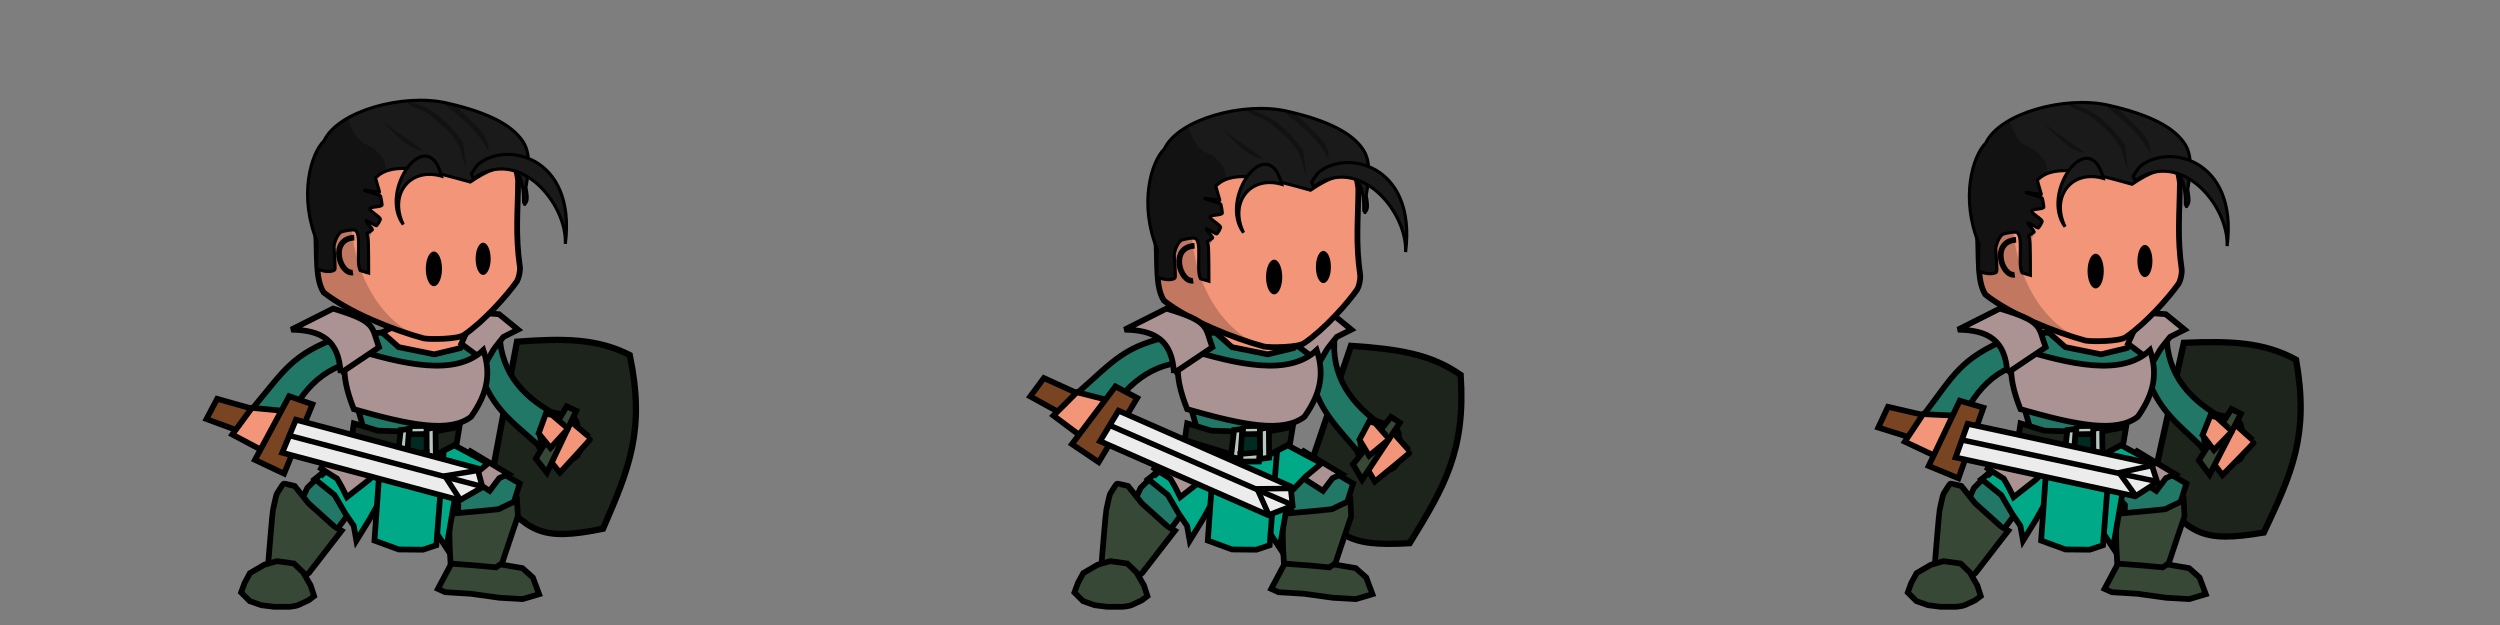 <?xml version="1.0" encoding="UTF-8" standalone="no"?>
<!-- Created with Inkscape (http://www.inkscape.org/) -->

<svg
   xmlns:dc="http://purl.org/dc/elements/1.1/"
   xmlns:cc="http://creativecommons.org/ns#"
   xmlns:rdf="http://www.w3.org/1999/02/22-rdf-syntax-ns#"
   xmlns:svg="http://www.w3.org/2000/svg"
   xmlns="http://www.w3.org/2000/svg"
   xmlns:sodipodi="http://sodipodi.sourceforge.net/DTD/sodipodi-0.dtd"
   xmlns:inkscape="http://www.inkscape.org/namespaces/inkscape"
   width="300mm"
   height="75mm"
   viewBox="0 0 300 75"
   version="1.1"
   id="svg8"
   inkscape:version="0.92.5 (2060ec1f9f, 2020-04-08)"
   sodipodi:docname="knight.svg"
   inkscape:export-filename="/home/leo/dev/mana-phaser/assets/sprites/knight.png"
   inkscape:export-xdpi="25.4"
   inkscape:export-ydpi="25.4">
  <rect x="0" y="0" width="300" height="75" fill="#808080" stroke="none"/>
  <defs
     id="defs2" />
  <sodipodi:namedview
     id="base"
     pagecolor="#ffffff"
     bordercolor="#666666"
     borderopacity="1.0"
     inkscape:pageopacity="0.0"
     inkscape:pageshadow="2"
     inkscape:zoom="0.61932598"
     inkscape:cx="746.97351"
     inkscape:cy="143.58188"
     inkscape:document-units="mm"
     inkscape:current-layer="layer1"
     showgrid="false"
     inkscape:window-width="1366"
     inkscape:window-height="697"
     inkscape:window-x="0"
     inkscape:window-y="24"
     inkscape:window-maximized="1"
     inkscape:snap-global="false"
     showguides="false"
     fit-margin-top="0"
     fit-margin-left="0"
     fit-margin-right="0"
     fit-margin-bottom="0" />
  <g
     inkscape:label="Layer 1"
     inkscape:groupmode="layer"
     id="layer1"
     transform="translate(18.962,10.07)">
    <rect
       style="opacity:1;fill:#1a1a1a;fill-opacity:0.012;stroke:none;stroke-width:0.808;stroke-miterlimit:4;stroke-dasharray:none"
       id="rect5695"
       width="100"
       height="75"
       x="-18.962"
       y="-10.07" />
    <path
       style="fill:#784421;fill-opacity:1;stroke:#000000;stroke-width:0.688;stroke-linecap:butt;stroke-linejoin:miter;stroke-miterlimit:4;stroke-dasharray:none;stroke-opacity:1"
       d="m 7.096,37.789 -1.282,2.43 7.183,2.643 1.469,-2.99 z"
       id="path5644"
       inkscape:connector-curvature="0"
       sodipodi:nodetypes="ccccc" />
    <path
       style="fill:none;stroke:#000000;stroke-width:0.692;stroke-linecap:butt;stroke-linejoin:miter;stroke-miterlimit:4;stroke-dasharray:none;stroke-opacity:1"
       d="m 24.614,41.433 3.518,5.578 3.089,0.772 4.462,-5.492 z"
       id="path4751"
       inkscape:connector-curvature="0"
       sodipodi:nodetypes="ccccc" />
    <path
       style="fill:#1c241c;stroke:#000000;stroke-width:0.753;stroke-linecap:butt;stroke-linejoin:miter;stroke-miterlimit:4;stroke-dasharray:none;stroke-opacity:1"
       d="m 43.079,30.93 c 5.663,-0.414 9.614,-0.387 13.528,1.604 1.898,8.975 -0.078,13.62 -3.207,20.847 -7.553,1.524 -8.854,0.446 -13.61,-4.934 z"
       id="path5598"
       inkscape:connector-curvature="0"
       sodipodi:nodetypes="ccccc" />
    <path
       sodipodi:nodetypes="ccccc"
       inkscape:connector-curvature="0"
       id="path5592"
       d="m 38.053,33.096 c 1.966,5.987 3.766,6.802 8.367,10.945 l 2.827,-3.64 c -4.458,-1.985 -7.706,-4.824 -8.218,-9.593 z"
       style="fill:#217867;stroke:#000000;stroke-width:0.692;stroke-linecap:butt;stroke-linejoin:miter;stroke-miterlimit:4;stroke-dasharray:none;stroke-opacity:1" />
    <path
       style="fill:#217867;fill-opacity:1;stroke:#000000;stroke-width:0.692;stroke-linecap:butt;stroke-linejoin:miter;stroke-miterlimit:4;stroke-dasharray:none;stroke-opacity:1"
       d="m 25.066,42.008 0.24,2.003 3.578,3.257 2.804,0.053 3.204,-4.005 c 0,0 0.668,-2.136 0.561,-2.136 -0.107,0 -10.306,-0.267 -10.306,-0.267 z"
       id="path5588"
       inkscape:connector-curvature="0" />
    <path
       style="fill:#217867;fill-opacity:1;stroke:#000000;stroke-width:0.692;stroke-linecap:butt;stroke-linejoin:miter;stroke-miterlimit:4;stroke-dasharray:none;stroke-opacity:1"
       d="m 35.169,43.149 8.238,4.805 -3.003,9.611 -4.548,-0.515 0.172,-6.522 -4.033,-4.462 2.66,-3.175 z"
       id="path4757"
       inkscape:connector-curvature="0"
       sodipodi:nodetypes="cccccccc" />
    <path
       style="fill:#217867;fill-opacity:1;stroke:#000000;stroke-width:0.692;stroke-linecap:butt;stroke-linejoin:miter;stroke-miterlimit:4;stroke-dasharray:none;stroke-opacity:1"
       d="m 24.356,42.034 -6.436,6.436 -4.72,10.211 3.947,0.601 5.492,-7.38 7.208,-5.921 -3.604,-3.432 -1.63,-0.515 z"
       id="path4753"
       inkscape:connector-curvature="0" />
    <path
       style="fill:#00aa88;stroke:#000000;stroke-width:0.692;stroke-linecap:butt;stroke-linejoin:miter;stroke-miterlimit:4;stroke-dasharray:none;stroke-opacity:1"
       d="m 19.895,46.591 -1.076,0.831 2.36,1.907 1.303,2.228 1.001,1.473 0.321,1.775 1.605,-2.605 1.794,-3.229 1.359,-4.966 -4.248,-1.189 -4.399,3.889 z"
       id="path5634"
       inkscape:connector-curvature="0" />
    <path
       style="fill:#217867;fill-opacity:1;stroke:#000000;stroke-width:0.692;stroke-linecap:butt;stroke-linejoin:miter;stroke-miterlimit:4;stroke-dasharray:none;stroke-opacity:1"
       d="m 28.704,28.886 -1.585,0.943 -5.659,0.34 3.395,11.846 5.395,1.698 4.527,-0.604 2.264,-4.49 1.698,-7.395 -2.15,-1.924 z"
       id="path5570"
       inkscape:connector-curvature="0" />
    <path
       style="fill:#f39578;fill-opacity:1;stroke:#000000;stroke-width:0.692;stroke-linecap:butt;stroke-linejoin:miter;stroke-miterlimit:4;stroke-dasharray:none;stroke-opacity:1"
       d="m 26.893,29.829 1.981,1.754 4.282,0.868 3.131,-0.755 0.486,-0.473 -0.09,-1.47 -0.197,-0.352 -3.214,0.435 3.355,-0.893 -7.923,-1.038 -0.755,1.396 z"
       id="path5572"
       inkscape:connector-curvature="0"
       sodipodi:nodetypes="cccccccccccc" />
    <path
       style="fill:none;stroke:#000000;stroke-width:0.692;stroke-linecap:butt;stroke-linejoin:miter;stroke-miterlimit:4;stroke-dasharray:none;stroke-opacity:1"
       d="m 20.681,32.995 c -0.238,0 -0.477,0 -0.715,0 -0.024,0 -0.05,-0.011 -0.071,0 -0.03,0.015 -0.043,0.053 -0.071,0.071 -0.044,0.03 -0.099,0.042 -0.143,0.071 -0.164,0.109 0.045,0.057 -0.215,0.143 -0.023,0.008 -0.049,-0.008 -0.071,0 -0.041,0.014 -0.406,0.192 -0.429,0.215 -0.017,0.017 0.013,0.052 0,0.071 -0.037,0.056 -0.095,0.095 -0.143,0.143 -0.119,0.119 -0.238,0.238 -0.358,0.358 -0.119,0.119 -0.238,0.238 -0.358,0.358 -0.024,0.024 -0.056,0.041 -0.071,0.071 -0.011,0.021 0.011,0.05 0,0.071 -0.035,0.07 -0.251,0.216 -0.286,0.286 -0.021,0.043 0.021,0.1 0,0.143 -0.03,0.06 -0.122,0.079 -0.143,0.143 -0.015,0.045 0.015,0.098 0,0.143 -0.011,0.032 -0.048,0.048 -0.071,0.071 -0.048,0.048 -0.095,0.095 -0.143,0.143"
       id="path4833"
       inkscape:connector-curvature="0" />
    <path
       style="fill:none;stroke:#000000;stroke-width:0.692;stroke-linecap:butt;stroke-linejoin:miter;stroke-miterlimit:4;stroke-dasharray:none;stroke-opacity:1"
       d="m 48.574,38.922 c 0.275,0.11 0.189,0.037 0.303,0.152 0.017,0.017 0.029,0.04 0.051,0.051 0.015,0.008 0.035,-0.008 0.051,0 0.021,0.011 0.032,0.036 0.051,0.051 0.066,0.053 0.136,0.099 0.202,0.152 0.019,0.015 0.028,0.043 0.051,0.051 0.032,0.011 0.069,-0.011 0.101,0 0.017,0.006 0.19,0.19 0.202,0.202 0.034,0.034 0.067,0.067 0.101,0.101 0.017,0.017 0.04,0.029 0.051,0.051 0.024,0.048 0.027,0.104 0.051,0.152 0.011,0.021 0.034,0.034 0.051,0.051 0.034,0.034 0.075,0.061 0.101,0.101 0.009,0.014 -0.008,0.035 0,0.051 0.021,0.043 0.086,0.056 0.101,0.101 0.096,0.288 -0.092,-0.038 0.051,0.152 0.036,0.049 0.065,0.103 0.101,0.152 0.014,0.019 0.04,0.029 0.051,0.051 0.008,0.015 0,0.034 0,0.051 0,0.034 -0.008,0.068 0,0.101 0.009,0.037 0.041,0.065 0.051,0.101 0.008,0.033 -0.011,0.069 0,0.101 0.008,0.023 0.043,0.028 0.051,0.051 0.021,0.064 -0.025,0.14 0,0.202 0.023,0.056 0.074,0.097 0.101,0.152 0.015,0.03 -0.011,0.069 0,0.101 0.012,0.036 0.041,0.065 0.051,0.101 0.012,0.049 -0.016,0.104 0,0.152 0.012,0.036 0.039,0.065 0.051,0.101 0.005,0.016 0,0.034 0,0.051 0,0.052 -0.008,0.329 0,0.354 0.008,0.023 0.045,0.027 0.051,0.051 0.016,0.065 0,0.135 0,0.202 0,0.354 0,0.708 0,1.062 0,0.152 0,0.303 0,0.455 0,0.051 0.012,0.103 0,0.152 -0.008,0.033 -0.13,0.271 -0.152,0.303 -0.026,0.04 -0.086,0.056 -0.101,0.101 -0.011,0.032 0.011,0.069 0,0.101 -0.008,0.023 -0.034,0.034 -0.051,0.051 -0.017,0.017 -0.029,0.04 -0.051,0.051 -0.015,0.008 -0.035,-0.008 -0.051,0 -0.021,0.011 -0.034,0.034 -0.051,0.051 -0.078,0.078 -0.144,0.166 -0.253,0.202 -0.016,0.005 -0.035,-0.005 -0.051,0 -0.036,0.012 -0.065,0.041 -0.101,0.051 -0.049,0.012 -0.104,-0.016 -0.152,0 -0.036,0.012 -0.065,0.039 -0.101,0.051 -0.032,0.011 -0.067,0 -0.101,0 -0.067,0 -0.135,0 -0.202,0 -0.202,0 -0.405,0 -0.607,0 -0.169,0 -0.337,0 -0.506,0 -0.051,0 -0.101,0 -0.152,0 -0.017,0 -0.034,0.004 -0.051,0 -0.052,-0.013 -0.1,-0.038 -0.152,-0.051 -0.027,-0.007 -0.135,0.011 -0.152,0 -0.04,-0.026 -0.061,-0.075 -0.101,-0.101 -0.014,-0.009 -0.035,0.005 -0.051,0 -0.036,-0.012 -0.065,-0.041 -0.101,-0.051 -0.033,-0.008 -0.069,0.011 -0.101,0 -0.023,-0.008 -0.029,-0.04 -0.051,-0.051 -0.015,-0.008 -0.036,0.009 -0.051,0 -0.057,-0.038 -0.147,-0.147 -0.202,-0.202 -0.04,-0.04 -0.123,-0.108 -0.152,-0.152 -0.021,-0.031 -0.03,-0.07 -0.051,-0.101 -0.026,-0.04 -0.08,-0.059 -0.101,-0.101 -0.008,-0.015 0.008,-0.035 0,-0.051 -0.011,-0.021 -0.04,-0.029 -0.051,-0.051 -0.008,-0.015 0.008,-0.035 0,-0.051 -0.011,-0.021 -0.038,-0.03 -0.051,-0.051 -0.039,-0.065 -0.062,-0.138 -0.101,-0.202 -0.012,-0.02 -0.04,-0.029 -0.051,-0.051 -0.008,-0.015 0,-0.034 0,-0.051 -0.017,-0.034 -0.031,-0.069 -0.051,-0.101 -0.031,-0.052 -0.065,-0.103 -0.101,-0.152 -0.008,-0.011 -0.1,-0.097 -0.101,-0.101 -0.011,-0.032 0.008,-0.068 0,-0.101 -0.009,-0.037 -0.039,-0.065 -0.051,-0.101 -0.015,-0.045 0.012,-0.105 0,-0.152 -0.013,-0.052 -0.038,-0.1 -0.051,-0.152 -0.008,-0.033 0.015,-0.071 0,-0.101 -0.027,-0.054 -0.079,-0.095 -0.101,-0.152 -0.025,-0.063 0.016,-0.137 0,-0.202 -0.009,-0.037 -0.039,-0.065 -0.051,-0.101 -0.005,-0.016 0,-0.034 0,-0.051 0,-0.084 0,-0.169 0,-0.253 0,-0.101 0,-0.202 0,-0.303 0,-0.023 -0.008,-0.136 0,-0.152 0.011,-0.021 0.043,-0.028 0.051,-0.051 0.011,-0.032 -0.011,-0.069 0,-0.101 0.008,-0.023 0.034,-0.034 0.051,-0.051 0.017,-0.017 0.034,-0.034 0.051,-0.051 0.017,-0.017 0.029,-0.04 0.051,-0.051 0.149,-0.074 -0.067,0.117 0.101,-0.051"
       id="path4839"
       inkscape:connector-curvature="0" />
    <path
       style="fill:#217867;stroke:#000000;stroke-width:0.692;stroke-linecap:butt;stroke-linejoin:miter;stroke-miterlimit:4;stroke-dasharray:none;stroke-opacity:1"
       d="m 21.917,30.303 c -5.917,2.167 -6.67,3.994 -10.655,8.733 l 3.733,2.702 c 1.833,-4.523 4.56,-7.865 9.309,-8.538 z"
       id="path5566"
       inkscape:connector-curvature="0"
       sodipodi:nodetypes="ccccc"
       inkscape:transform-center-x="6.1454593"
       inkscape:transform-center-y="4.3284492" />
    <path
       style="fill:#f39578;fill-opacity:1;stroke:#000000;stroke-width:0.692;stroke-linecap:butt;stroke-linejoin:miter;stroke-miterlimit:4;stroke-dasharray:none;stroke-opacity:1"
       d="m 11.267,38.871 -2.351,3.2 c 0,0 4.98,2.669 4.95,2.579 -0.03,-0.089 1.901,-4.005 1.901,-4.005 l -0.075,-1.349 z"
       id="path5586"
       inkscape:connector-curvature="0"
       inkscape:transform-center-x="11.586701"
       inkscape:transform-center-y="10.06991" />
    <path
       style="fill:#ac9393;fill-opacity:1;stroke:#000000;stroke-width:0.692;stroke-linecap:butt;stroke-linejoin:miter;stroke-miterlimit:4;stroke-dasharray:none;stroke-opacity:1"
       d="m 39.379,33.412 -2.983,-2.228 1.699,-3.776 2.832,0.227 2.266,1.85 -1.737,0.868 c 0,0 -1.133,1.397 -1.208,1.548 -0.075,0.151 -0.868,1.51 -0.868,1.51 z"
       id="path5590"
       inkscape:connector-curvature="0" />
    <path
       style="fill:#ac9393;fill-opacity:1;stroke:#000000;stroke-width:0.692;stroke-linecap:butt;stroke-linejoin:miter;stroke-miterlimit:4;stroke-dasharray:none;stroke-opacity:1"
       d="m 23.082,31.715 c 6.449,1.971 12.581,3.408 15.959,0.226 0.902,2.722 0.587,5.078 -1.471,7.998 -2.566,1.975 -7.306,1.02 -14.072,-0.905 -0.857,-2.16 -1.265,-3.93 -1.094,-5.81 z"
       id="path5568"
       inkscape:connector-curvature="0"
       sodipodi:nodetypes="cccccc" />
    <path
       style="fill:#f39578;fill-opacity:1;stroke:#000000;stroke-width:0.692;stroke-linecap:round;stroke-linejoin:round;stroke-miterlimit:4;stroke-dasharray:none;stroke-opacity:1"
       d="m 19.871,25.011 c 2.977,2.376 8.465,4.571 12.031,5.525 0.746,0.136 4.143,0.119 4.848,-0.438 2.371,-1.613 5.187,-4.785 6.31,-6.4 0.191,-0.3 0.405,-1.069 0.374,-1.69 -0.569,-3.889 -0.253,-6.663 -0.219,-10.424 -0.175,-1.356 -0.367,-2.028 -1.173,-2.866 -8.016,-8.292 -23.87,-3.02 -23.434,4.854 0.831,5.761 -0.058,9.318 1.262,11.438 z"
       id="path4761"
       inkscape:connector-curvature="0"
       sodipodi:nodetypes="ccccccccc" />
    <path
       sodipodi:nodetypes="ccccccsc"
       inkscape:connector-curvature="0"
       id="path4763"
       d="m 33.235,31.01 c -4.506,-1.432 -8.943,-3.626 -13.364,-5.999 l -1.053,-4.587 0.061,-3.859 -0.487,-1.548 0.218,-1.444 c 0.805,-9.516 11.82,-7.388 6.766,-3.473 -4.478,3.469 -2.108,18.62 7.86,20.91 z"
       style="opacity:0.2;fill:#000000;fill-opacity:1;stroke:none;stroke-width:0.363px;stroke-linecap:butt;stroke-linejoin:miter;stroke-opacity:1" />
    <ellipse
       id="ellipse4765"
       cx="33.104"
       cy="-22.191"
       rx="0.972"
       ry="2.082"
       style="stroke-width:0.092"
       transform="scale(1,-1)" />
    <ellipse
       transform="scale(-1)"
       style="stroke-width:0.085"
       ry="1.933"
       rx="0.902"
       cy="-20.986"
       cx="-39.016"
       id="ellipse4767" />
    <path
       style="fill:#374837;fill-opacity:1;stroke:#000000;stroke-width:0.692;stroke-linecap:butt;stroke-linejoin:miter;stroke-miterlimit:4;stroke-dasharray:none;stroke-opacity:1"
       d="m 13.23,57.466 c 0,0 0.51,-6.23 0.566,-6.363 0.057,-0.132 0.34,-1.737 0.491,-1.964 0.151,-0.227 0.699,-1.133 0.774,-1.171 0.075,-0.038 1.341,0.283 1.341,0.283 l 1.661,2.077 2.077,1.869 c 0,0 1.114,1.02 1.189,1.038 0.075,0.019 0.699,0.378 0.699,0.378 l -3.927,5.079 -0.774,0.585 -1.794,-1.114 -1.775,-0.378 z"
       id="path5602"
       inkscape:connector-curvature="0" />
    <path
       style="fill:#374837;stroke:#000000;stroke-width:0.692;stroke-linecap:butt;stroke-linejoin:miter;stroke-miterlimit:4;stroke-dasharray:none;stroke-opacity:1"
       d="m 11.007,62.065 1.397,0.491 c 0,0 1.416,0.189 1.492,0.189 h 1.888 c 0.151,0 0.868,-0.113 1.057,-0.208 0.189,-0.094 1.208,-0.566 1.208,-0.566 l 0.68,-0.51 -0.415,-1.284 -0.906,-1.567 -1.095,-1.057 -2.039,-0.283 -1.529,0.434 -1.718,1.001 -0.642,1.189 -0.415,1.133 z"
       id="path5600"
       inkscape:connector-curvature="0"
       sodipodi:nodetypes="ccsscccccccccccc" />
    <path
       style="fill:#374837;fill-opacity:1;stroke:#000000;stroke-width:0.692;stroke-linecap:butt;stroke-linejoin:miter;stroke-miterlimit:4;stroke-dasharray:none;stroke-opacity:1"
       d="m 33.583,60.592 1.709,-3.204 2.643,0.08 2.857,0.134 2.937,0.507 1.255,1.121 0.748,2.003 -1.976,0.587 -2.777,-0.16 -3.471,-0.481 -3.044,-0.187 z"
       id="path5604"
       inkscape:connector-curvature="0" />
    <path
       style="fill:#374837;fill-opacity:1;stroke:#000000;stroke-width:0.692;stroke-linecap:butt;stroke-linejoin:miter;stroke-miterlimit:4;stroke-dasharray:none;stroke-opacity:1"
       d="m 35.112,57.56 -0.113,-1.945 c 0,0 -0.038,-1.643 -0.038,-1.794 0,-0.151 0.019,-2.228 0.019,-2.228 l 4.305,-0.396 1.605,-0.17 c 0,0 1.001,-0.51 1.152,-0.566 0.151,-0.057 1.038,-0.491 1.038,-0.491 0,0 0.113,1.831 0.094,1.926 -0.019,0.094 -1.265,3.757 -1.265,3.757 l -0.623,1.869 -0.736,0.491 c 0,0 -2.341,-0.227 -2.417,-0.227 -0.075,0 -3.021,-0.227 -3.021,-0.227 z"
       id="path5606"
       inkscape:connector-curvature="0" />
    <path
       style="fill:none;stroke:#000000;stroke-width:0.685;stroke-linecap:butt;stroke-linejoin:miter;stroke-miterlimit:4;stroke-dasharray:none;stroke-opacity:1"
       d="m 23.553,18.441 c -3.041,0.187 -1.744,4.429 -0.16,4.191"
       id="path4771"
       inkscape:connector-curvature="0"
       sodipodi:nodetypes="cc" />
    <path
       style="fill:#ac9393;stroke:#000000;stroke-width:0.692;stroke-linecap:butt;stroke-linejoin:miter;stroke-miterlimit:4;stroke-dasharray:none;stroke-opacity:1"
       d="m 21.913,34.696 4.603,-3.094 c -0.914,-2.468 -0.246,-3.062 -5.508,-4.64 l -5.018,2.528 c 3.611,0.053 5.713,1.252 5.923,5.206 z"
       id="path5564"
       inkscape:connector-curvature="0"
       sodipodi:nodetypes="ccccc" />
    <path
       inkscape:connector-curvature="0"
       id="path5594"
       d="m 45.714,43.574 2.507,3.079 c 0,0 3.834,-4.15 3.74,-4.143 -0.094,0.007 -3.399,-2.846 -3.399,-2.846 l -1.325,-0.266 z"
       style="fill:#f39578;fill-opacity:1;stroke:#000000;stroke-width:0.692;stroke-linecap:butt;stroke-linejoin:miter;stroke-miterlimit:4;stroke-dasharray:none;stroke-opacity:1" />
    <path
       style="fill:#374837;fill-opacity:1;stroke:#000000;stroke-width:0.692;stroke-linecap:butt;stroke-linejoin:miter;stroke-miterlimit:4;stroke-dasharray:none;stroke-opacity:1"
       d="m 50.191,39.231 -3.524,7.423 -1.335,-1.682 3.711,-6.275 z"
       id="path5608"
       inkscape:connector-curvature="0" />
    <path
       style="fill:#f39578;fill-opacity:1;stroke:#000000;stroke-width:0.692;stroke-linecap:butt;stroke-linejoin:miter;stroke-miterlimit:4;stroke-dasharray:none;stroke-opacity:1"
       d="m 45.675,41.938 1.42,1.745 c 0,0 2.172,-2.351 2.119,-2.348 -0.053,0.004 -1.926,-1.613 -1.926,-1.613 l -0.751,-0.151 z"
       id="path5596"
       inkscape:connector-curvature="0" />
    <path
       style="fill:#ac9393;fill-opacity:1;stroke:#000000;stroke-width:0.692;stroke-linecap:butt;stroke-linejoin:miter;stroke-miterlimit:4;stroke-dasharray:none;stroke-opacity:1"
       d="m 22.743,43.156 -0.908,0.294 -1.655,1.682 -0.614,1.015 1.922,1.228 0.561,0.988 0.614,1.228 2.723,-2.136 0.774,-0.801 -0.294,-1.495 -1.655,-1.682 z"
       id="path5630"
       inkscape:connector-curvature="0" />
    <path
       style="fill:#ac9393;fill-opacity:1;stroke:#000000;stroke-width:0.692;stroke-linecap:butt;stroke-linejoin:miter;stroke-miterlimit:4;stroke-dasharray:none;stroke-opacity:1"
       d="m 37.491,44.08 4.569,2.738 -1.114,0.491 -1.152,1.529 -3.795,-2.436 0.831,-1.548 z"
       id="path5632"
       inkscape:connector-curvature="0" />
    <path
       style="fill:#00aa88;fill-opacity:1;stroke:#000000;stroke-width:0.692;stroke-linecap:butt;stroke-linejoin:miter;stroke-miterlimit:4;stroke-dasharray:none;stroke-opacity:1"
       d="m 35.559,43.37 4.059,2.163 -1.869,1.549 -2.029,2.109 -1.121,6.488 -1.495,-2.27 0.24,-5.981 -0.16,-2.964 z"
       id="path5636"
       inkscape:connector-curvature="0" />
    <path
       style="fill:#00aa88;fill-opacity:1;stroke:#000000;stroke-width:0.692;stroke-linecap:butt;stroke-linejoin:miter;stroke-miterlimit:4;stroke-dasharray:none;stroke-opacity:1"
       d="m 26.748,43.957 -0.774,10.841 2.91,1.068 2.91,0.027 1.602,-0.534 0.881,-11.241 -4.432,-0.267 -2.804,-0.08 z"
       id="path5638"
       inkscape:connector-curvature="0"
       sodipodi:nodetypes="ccccccccc" />
    <path
       style="fill:#1c241c;stroke:#000000;stroke-width:0.692;stroke-linecap:butt;stroke-linejoin:miter;stroke-miterlimit:4;stroke-dasharray:none;stroke-opacity:1"
       d="m 23.501,40.738 -0.302,2.001 5.702,1.756 h 4.494 l 2.436,-1.303 0.34,-2.039 -3.568,0.661 -6.23,-0.208 z"
       id="path5582"
       inkscape:connector-curvature="0" />
    <path
       style="fill:#002b22;stroke:#000000;stroke-width:0.692;stroke-linecap:butt;stroke-linejoin:miter;stroke-miterlimit:4;stroke-dasharray:none;stroke-opacity:1"
       d="m 29.712,41.757 -0.132,2.662 2.643,0.151 0.321,-2.945 z"
       id="path5584"
       inkscape:connector-curvature="0" />
    <path
       style="fill:#b7c8be;stroke:#000000;stroke-width:0.692;stroke-linecap:butt;stroke-linejoin:miter;stroke-miterlimit:4;stroke-dasharray:none;stroke-opacity:1"
       d="m 29.127,41.531 -0.378,3.229 c 0,0 1.171,0.321 1.152,0.057 -0.019,-0.264 0.227,-3.417 0.227,-3.417 z"
       id="path5574"
       inkscape:connector-curvature="0"
       sodipodi:nodetypes="ccccc" />
    <path
       style="fill:#b7c8be;stroke:#000000;stroke-width:0.692;stroke-linecap:butt;stroke-linejoin:miter;stroke-miterlimit:4;stroke-dasharray:none;stroke-opacity:1"
       d="m 30.26,41.059 2.266,-0.019 -0.151,0.963 c 0,0 -2.247,0.075 -2.247,0 0,-0.075 0.132,-0.944 0.132,-0.944 z"
       id="path5576"
       inkscape:connector-curvature="0"
       sodipodi:nodetypes="cccscc" />
    <path
       style="fill:#b7c8be;stroke:#000000;stroke-width:0.692;stroke-linecap:butt;stroke-linejoin:miter;stroke-miterlimit:4;stroke-dasharray:none;stroke-opacity:1"
       d="m 32.224,41.399 0.019,3.606 1.095,-0.151 -0.038,-3.644 z"
       id="path5578"
       inkscape:connector-curvature="0"
       sodipodi:nodetypes="ccccc" />
    <path
       style="fill:#b7c8be;stroke:#000000;stroke-width:0.692;stroke-linecap:butt;stroke-linejoin:miter;stroke-miterlimit:4;stroke-dasharray:none;stroke-opacity:1"
       d="m 29.882,44.401 2.322,-0.208 -0.094,1.114 -2.209,0.019 z"
       id="path5580"
       inkscape:connector-curvature="0"
       sodipodi:nodetypes="ccccc" />
    <path
       style="fill:#784421;stroke:#000000;stroke-width:0.688;stroke-linecap:butt;stroke-linejoin:miter;stroke-miterlimit:4;stroke-dasharray:none;stroke-opacity:1"
       d="m 18.531,38.452 -2.794,-0.976 -4.107,7.642 3.501,1.65 z"
       id="path5640"
       inkscape:connector-curvature="0" />
    <path
       style="fill:#ececec;stroke:#000000;stroke-width:0.688;stroke-linecap:butt;stroke-linejoin:miter;stroke-miterlimit:4;stroke-dasharray:none;stroke-opacity:1"
       d="m 16.547,40.299 21.78,5.836 0.606,2.26 -2.719,1.57 -21.307,-5.709 z"
       id="path5642"
       inkscape:connector-curvature="0" />
    <g
       transform="matrix(1.434,0,0,1.434,-67.068,-300.805)"
       id="layer1-8"
       inkscape:label="Layer 1">
      <g
         transform="matrix(0.255,0,0,0.255,51.783,166.506)"
         id="g4578-9">
        <path
           sodipodi:nodetypes="ccsscsccssssssssssssccccccscc"
           inkscape:connector-curvature="0"
           id="path844-7"
           d="m 32.543,221.332 c -6.069,-14.645 -2.161,-28.683 2.275,-33.013 4.637,-9.851 26.06,-15.598 40.122,-12.432 14.02,3.156 21.723,7.393 25.192,12.73 2.284,3.513 2.135,8.499 0.941,14.897 0.28,1.846 0.879,4.584 -0.247,5.317 -0.727,0.473 0.583,0.577 -0.517,-0.323 0.166,-12.851 -5.44,-14.861 -17.501,-6.677 -13.766,-3.842 -25.051,-6.855 -30.587,-1.781 -0.172,0.158 -0.558,0.268 -0.5,0.497 0.346,1.374 0.872,2.95 1.324,4.607 0.058,0.212 -5.112,-0.85 -5.057,-0.635 0.051,0.198 5.326,1.672 5.373,1.872 0.227,0.962 0.41,1.94 0.502,2.913 0.078,0.826 -3.925,0.534 -4.008,1.339 -0.084,0.821 3.748,2.74 3.436,3.51 -0.285,0.704 -0.677,1.381 -1.2,2.02 -0.199,0.243 -3.252,-1.91 -3.49,-1.679 -0.237,0.23 2.342,2.845 2.064,3.062 -0.475,0.371 -1.011,0.723 -1.616,1.053 -0.378,0.206 0.119,0.861 0.187,1.304 0.242,1.275 0.22,11.8 0.22,11.8 l -2.734,-0.81 c -1.602,-2.799 0.762,-12.657 -1.973,-13.336 -0.831,-0.091 -2.317,0.138 -3.717,0.493 -1.933,0.201 -3.1,4.677 -2.94,5.177 0.195,3.216 0.52,7.183 0.241,7.418 -1.332,1.122 -5.033,0.302 -5.949,-0.536 z"
           style="fill:#1a1a1a;stroke:#000000;stroke-width:1.036;stroke-linecap:butt;stroke-linejoin:miter;stroke-miterlimit:4;stroke-dasharray:none;stroke-opacity:1" />
        <path
           style="fill:#1a1a1a;stroke:#000000;stroke-width:1.036px;stroke-linecap:butt;stroke-linejoin:miter;stroke-opacity:1"
           d="m 73.378,199.908 c -10.47,-2.977 -17.289,6.021 -12.555,15.869 -8.329,-11.143 8.052,-33.582 12.555,-15.869 z"
           id="path902"
           inkscape:connector-curvature="0"
           sodipodi:nodetypes="ccc" />
        <path
           style="fill:#1a1a1a;stroke:#000000;stroke-width:1.036px;stroke-linecap:butt;stroke-linejoin:miter;stroke-opacity:1"
           d="m 83.813,200.691 c 15.164,-10.683 30.79,8.313 30.193,21.451 3.697,-29.111 -20.1,-34.015 -28.931,-25.777 l -1.893,2.794 z"
           id="path904"
           inkscape:connector-curvature="0"
           sodipodi:nodetypes="ccccc" />
        <path
           id="path910"
           style="opacity:0.3;fill:#000000;stroke:none;stroke-width:1.036px;stroke-linecap:butt;stroke-linejoin:miter;stroke-opacity:1"
           d="m 42.624,181.043 c 0.926,2.569 1.96,5.14 3.894,7.12 1.753,1.655 4.504,1.8 5.873,3.946 1.596,1.498 2.944,3.425 2.514,5.723 -0.502,1.718 -4.634,1.325 -2.958,3.901 0.704,2.545 1.38,5.102 1.853,7.701 l -3.876,1.082 c -0.463,2.117 4.142,1.715 2.58,3.86 -0.47,2.848 -2.847,-1.03 -4.146,0.333 0.541,1.114 3.91,1.763 2.102,2.936 0.089,2.184 -1.069,1.266 -1.41,3.444 0.147,1.245 0.618,2.667 0.191,3.776 -0.321,0.834 0.775,6.096 0.307,6.873 -1.027,0.524 -2.153,-0.485 -2.86,-1.321 -1.623,-3.823 0.246,-8.334 -1.043,-12.277 -0.603,-0.987 -5.21,-0.607 -6.291,1.198 -1.75,2.92 -0.878,10.606 -1.14,11.474 -1.017,1.878 -4.391,-0.159 -5.511,-0.455 -1.608,-0.916 0.109,-7.836 -0.4,-9.608 -0.914,-3.747 -2.291,-10.27 -3.199,-14.019 0.598,-3.657 0.919,-7.388 1.697,-10.999 1.246,-2.833 2.077,-5.933 4.175,-8.297 1.759,-2.572 4.416,-4.292 6.82,-6.181 l 0.397,-0.152 0.431,-0.057 z"
           inkscape:connector-curvature="0"
           sodipodi:nodetypes="cccccccccccscccscccccccccc" />
        <path
           id="path915"
           style="opacity:0.3;fill:#000000;stroke:none;stroke-width:1.036px;stroke-linecap:butt;stroke-linejoin:miter;stroke-opacity:1"
           d="m 67.319,191.408 c -5.558,-3.936 -11.116,-7.871 -16.674,-11.807 5.54,3.327 10.155,11.112 16.167,11.866 z"
           inkscape:connector-curvature="0" />
        <path
           id="path917"
           style="opacity:0.3;fill:#000000;stroke:none;stroke-width:1.036px;stroke-linecap:butt;stroke-linejoin:miter;stroke-opacity:1"
           d="m 81.469,197.356 c -0.33,-2.824 -0.661,-5.648 -0.991,-8.472 -4.349,-6.096 -10.165,-12.104 -17.846,-13.388 -1.565,1.403 6.32,2.834 8.016,5.297 4.287,3.371 8.637,7.379 9.649,13.005 0.355,1.197 0.709,2.397 1.172,3.558 z"
           inkscape:connector-curvature="0" />
        <path
           id="path919"
           style="opacity:0.3;fill:#000000;stroke:none;stroke-width:1.036px;stroke-linecap:butt;stroke-linejoin:miter;stroke-opacity:1"
           d="m 88.68,191.678 c -3.114,-6.23 -8.564,-10.816 -13.988,-14.985 1.768,-2.635 6.967,3.946 9.098,5.798 2.554,2.37 5.492,5.37 4.89,9.187 z"
           inkscape:connector-curvature="0" />
      </g>
    </g>
    <path
       style="fill:none;stroke:#000000;stroke-width:0.661;stroke-linecap:butt;stroke-linejoin:miter;stroke-miterlimit:4;stroke-dasharray:none;stroke-opacity:1"
       d="m 38.67,48.25 -4.073,-1.062"
       id="path5668"
       inkscape:connector-curvature="0"
       sodipodi:nodetypes="cc" />
    <path
       style="fill:none;stroke:#000000;stroke-width:0.661;stroke-linecap:butt;stroke-linejoin:miter;stroke-miterlimit:4;stroke-dasharray:none;stroke-opacity:1"
       d="m 36.191,49.777 -1.832,-2.825"
       id="path5670"
       inkscape:connector-curvature="0"
       sodipodi:nodetypes="cc" />
    <path
       style="fill:none;stroke:#000000;stroke-width:0.661;stroke-linecap:butt;stroke-linejoin:miter;stroke-miterlimit:4;stroke-dasharray:none;stroke-opacity:1"
       d="m 38.31,46.393 -4.037,0.667"
       id="path5672"
       inkscape:connector-curvature="0"
       sodipodi:nodetypes="cc" />
    <path
       style="fill:none;stroke:#000000;stroke-width:0.661;stroke-linecap:butt;stroke-linejoin:miter;stroke-miterlimit:4;stroke-dasharray:none;stroke-opacity:1"
       d="m 34.651,47.188 -18.797,-4.966"
       id="path5674"
       inkscape:connector-curvature="0" />
    <rect
       style="opacity:1;fill:#1a1a1a;fill-opacity:0.012;stroke:none;stroke-width:0.808;stroke-miterlimit:4;stroke-dasharray:none"
       id="rect5695-6"
       width="100"
       height="75"
       x="81.038"
       y="-10.07" />
    <path
       style="fill:#784421;fill-opacity:1;stroke:#000000;stroke-width:0.688;stroke-linecap:butt;stroke-linejoin:miter;stroke-miterlimit:4;stroke-dasharray:none;stroke-opacity:1"
       d="m 106.303,35.296 -1.636,2.207 6.697,3.704 1.906,-2.733 z"
       id="path5644-1"
       inkscape:connector-curvature="0"
       sodipodi:nodetypes="ccccc"
       inkscape:transform-center-x="14.041731"
       inkscape:transform-center-y="6.8975806" />
    <path
       style="fill:none;stroke:#000000;stroke-width:0.692;stroke-linecap:butt;stroke-linejoin:miter;stroke-miterlimit:4;stroke-dasharray:none;stroke-opacity:1"
       d="m 124.614,41.433 3.518,5.578 3.089,0.772 4.462,-5.492 z"
       id="path4751-2"
       inkscape:connector-curvature="0"
       sodipodi:nodetypes="ccccc" />
    <path
       style="fill:#1c241c;stroke:#000000;stroke-width:0.753;stroke-linecap:butt;stroke-linejoin:miter;stroke-miterlimit:4;stroke-dasharray:none;stroke-opacity:1"
       d="m 143.153,31.429 c 5.664,0.389 9.573,0.973 13.166,3.496 0.612,9.153 -1.999,13.473 -6.117,20.186 -7.693,0.443 -8.828,-0.808 -12.778,-6.805 z"
       id="path5598-9"
       inkscape:connector-curvature="0"
       sodipodi:nodetypes="ccccc"
       inkscape:transform-center-x="-7.3124981"
       inkscape:transform-center-y="11.608746" />
    <path
       sodipodi:nodetypes="ccccc"
       inkscape:connector-curvature="0"
       id="path5592-3"
       d="m 137.872,32.863 c 1.101,6.204 2.769,7.265 6.739,12.016 l 3.312,-3.204 c -4.133,-2.594 -6.948,-5.863 -6.783,-10.656 z"
       style="fill:#217867;stroke:#000000;stroke-width:0.692;stroke-linecap:butt;stroke-linejoin:miter;stroke-miterlimit:4;stroke-dasharray:none;stroke-opacity:1"
       inkscape:transform-center-x="-3.2930233"
       inkscape:transform-center-y="6.2477525" />
    <path
       style="fill:#217867;fill-opacity:1;stroke:#000000;stroke-width:0.692;stroke-linecap:butt;stroke-linejoin:miter;stroke-miterlimit:4;stroke-dasharray:none;stroke-opacity:1"
       d="m 125.066,42.008 0.24,2.003 3.578,3.257 2.804,0.053 3.204,-4.005 c 0,0 0.668,-2.136 0.561,-2.136 -0.107,0 -10.306,-0.267 -10.306,-0.267 z"
       id="path5588-1"
       inkscape:connector-curvature="0" />
    <path
       style="fill:#217867;fill-opacity:1;stroke:#000000;stroke-width:0.692;stroke-linecap:butt;stroke-linejoin:miter;stroke-miterlimit:4;stroke-dasharray:none;stroke-opacity:1"
       d="m 135.169,43.149 8.238,4.805 -3.003,9.611 -4.548,-0.515 0.172,-6.522 -4.033,-4.462 2.66,-3.175 z"
       id="path4757-9"
       inkscape:connector-curvature="0"
       sodipodi:nodetypes="cccccccc" />
    <path
       style="fill:#217867;fill-opacity:1;stroke:#000000;stroke-width:0.692;stroke-linecap:butt;stroke-linejoin:miter;stroke-miterlimit:4;stroke-dasharray:none;stroke-opacity:1"
       d="m 124.356,42.034 -6.436,6.436 -4.72,10.211 3.947,0.601 5.492,-7.38 7.208,-5.921 -3.604,-3.432 -1.63,-0.515 z"
       id="path4753-4"
       inkscape:connector-curvature="0" />
    <path
       style="fill:#00aa88;stroke:#000000;stroke-width:0.692;stroke-linecap:butt;stroke-linejoin:miter;stroke-miterlimit:4;stroke-dasharray:none;stroke-opacity:1"
       d="m 119.895,46.591 -1.076,0.831 2.36,1.907 1.303,2.228 1.001,1.473 0.321,1.775 1.605,-2.605 1.794,-3.229 1.359,-4.966 -4.248,-1.189 -4.399,3.889 z"
       id="path5634-7"
       inkscape:connector-curvature="0" />
    <path
       style="fill:#217867;fill-opacity:1;stroke:#000000;stroke-width:0.692;stroke-linecap:butt;stroke-linejoin:miter;stroke-miterlimit:4;stroke-dasharray:none;stroke-opacity:1"
       d="m 128.704,28.886 -1.585,0.943 -5.659,0.34 3.395,11.846 5.395,1.698 4.527,-0.604 2.264,-4.49 1.698,-7.395 -2.15,-1.924 z"
       id="path5570-8"
       inkscape:connector-curvature="0" />
    <path
       style="fill:#f39578;fill-opacity:1;stroke:#000000;stroke-width:0.692;stroke-linecap:butt;stroke-linejoin:miter;stroke-miterlimit:4;stroke-dasharray:none;stroke-opacity:1"
       d="m 126.893,29.829 1.981,1.754 4.282,0.868 3.131,-0.755 0.486,-0.473 -0.09,-1.47 -0.197,-0.352 -3.214,0.435 3.355,-0.893 -7.923,-1.038 -0.755,1.396 z"
       id="path5572-4"
       inkscape:connector-curvature="0"
       sodipodi:nodetypes="cccccccccccc" />
    <path
       style="fill:none;stroke:#000000;stroke-width:0.692;stroke-linecap:butt;stroke-linejoin:miter;stroke-miterlimit:4;stroke-dasharray:none;stroke-opacity:1"
       d="m 120.681,32.995 c -0.238,0 -0.477,0 -0.715,0 -0.024,0 -0.05,-0.011 -0.071,0 -0.03,0.015 -0.043,0.053 -0.071,0.071 -0.044,0.03 -0.099,0.042 -0.143,0.071 -0.164,0.109 0.045,0.057 -0.215,0.143 -0.023,0.008 -0.049,-0.008 -0.071,0 -0.041,0.014 -0.406,0.192 -0.429,0.215 -0.017,0.017 0.013,0.052 0,0.071 -0.037,0.056 -0.095,0.095 -0.143,0.143 -0.119,0.119 -0.238,0.238 -0.358,0.358 -0.119,0.119 -0.238,0.238 -0.358,0.358 -0.024,0.024 -0.056,0.041 -0.071,0.071 -0.011,0.021 0.011,0.05 0,0.071 -0.035,0.07 -0.251,0.216 -0.286,0.286 -0.021,0.043 0.021,0.1 0,0.143 -0.03,0.06 -0.122,0.079 -0.143,0.143 -0.015,0.045 0.015,0.098 0,0.143 -0.011,0.032 -0.048,0.048 -0.071,0.071 -0.048,0.048 -0.095,0.095 -0.143,0.143"
       id="path4833-5"
       inkscape:connector-curvature="0" />
    <path
       style="fill:none;stroke:#000000;stroke-width:0.692;stroke-linecap:butt;stroke-linejoin:miter;stroke-miterlimit:4;stroke-dasharray:none;stroke-opacity:1"
       d="m 147.466,40.115 c 0.257,0.148 0.182,0.063 0.279,0.193 0.014,0.019 0.023,0.044 0.043,0.057 0.014,0.01 0.036,-0.003 0.05,0.007 0.02,0.014 0.027,0.04 0.043,0.057 0.058,0.061 0.121,0.117 0.179,0.179 0.016,0.017 0.022,0.047 0.043,0.057 0.03,0.015 0.07,-8.28e-4 0.1,0.014 0.016,0.008 0.161,0.215 0.172,0.229 0.029,0.038 0.057,0.076 0.086,0.114 0.014,0.019 0.035,0.035 0.043,0.057 0.017,0.051 0.012,0.107 0.029,0.157 0.008,0.023 0.029,0.038 0.043,0.057 0.029,0.038 0.065,0.071 0.086,0.114 0.007,0.015 -0.013,0.034 -0.007,0.05 0.015,0.045 0.077,0.067 0.086,0.114 0.054,0.299 -0.085,-0.051 0.029,0.157 0.029,0.053 0.05,0.111 0.079,0.164 0.011,0.021 0.035,0.035 0.043,0.057 0.006,0.016 -0.005,0.033 -0.007,0.05 -0.005,0.033 -0.018,0.067 -0.014,0.1 0.004,0.037 0.032,0.07 0.036,0.107 0.003,0.034 -0.02,0.067 -0.014,0.1 0.005,0.024 0.039,0.034 0.043,0.057 0.012,0.066 -0.044,0.135 -0.029,0.2 0.014,0.059 0.059,0.107 0.079,0.164 0.011,0.032 -0.02,0.067 -0.014,0.1 0.007,0.037 0.032,0.07 0.036,0.107 0.005,0.05 -0.03,0.1 -0.021,0.15 0.007,0.037 0.029,0.07 0.036,0.107 0.003,0.017 -0.005,0.033 -0.007,0.05 -0.007,0.051 -0.054,0.325 -0.05,0.35 0.005,0.024 0.041,0.033 0.043,0.057 0.007,0.067 -0.019,0.133 -0.029,0.2 -0.05,0.35 -0.1,0.701 -0.15,1.051 -0.021,0.15 -0.043,0.3 -0.064,0.451 -0.007,0.05 -0.002,0.103 -0.021,0.15 -0.013,0.031 -0.167,0.25 -0.193,0.279 -0.032,0.036 -0.093,0.043 -0.114,0.086 -0.015,0.03 8.2e-4,0.07 -0.014,0.1 -0.011,0.021 -0.038,0.029 -0.057,0.043 -0.019,0.014 -0.035,0.035 -0.057,0.043 -0.016,0.006 -0.034,-0.013 -0.05,-0.007 -0.023,0.008 -0.038,0.029 -0.057,0.043 -0.088,0.066 -0.166,0.144 -0.279,0.165 -0.017,0.003 -0.034,-0.01 -0.05,-0.007 -0.037,0.007 -0.07,0.032 -0.107,0.036 -0.05,0.005 -0.1,-0.03 -0.15,-0.021 -0.037,0.007 -0.07,0.029 -0.107,0.036 -0.033,0.006 -0.067,-0.009 -0.1,-0.014 -0.067,-0.009 -0.133,-0.019 -0.2,-0.029 -0.2,-0.029 -0.4,-0.057 -0.601,-0.086 -0.167,-0.024 -0.334,-0.048 -0.501,-0.071 -0.05,-0.007 -0.1,-0.014 -0.15,-0.021 -0.017,-0.002 -0.034,-8.66e-4 -0.05,-0.007 -0.049,-0.02 -0.094,-0.051 -0.143,-0.071 -0.025,-0.011 -0.135,-0.008 -0.15,-0.021 -0.036,-0.032 -0.05,-0.083 -0.086,-0.114 -0.013,-0.011 -0.035,6.8e-5 -0.05,-0.007 -0.034,-0.017 -0.058,-0.05 -0.093,-0.064 -0.031,-0.013 -0.07,8.29e-4 -0.1,-0.014 -0.021,-0.011 -0.023,-0.044 -0.043,-0.057 -0.014,-0.01 -0.037,0.004 -0.05,-0.007 -0.051,-0.045 -0.125,-0.167 -0.172,-0.229 -0.034,-0.045 -0.106,-0.124 -0.129,-0.172 -0.016,-0.034 -0.02,-0.073 -0.036,-0.107 -0.021,-0.043 -0.071,-0.069 -0.086,-0.114 -0.006,-0.016 0.013,-0.034 0.007,-0.05 -0.008,-0.023 -0.035,-0.035 -0.043,-0.057 -0.006,-0.016 0.013,-0.034 0.007,-0.05 -0.008,-0.023 -0.034,-0.035 -0.043,-0.057 -0.029,-0.069 -0.042,-0.145 -0.072,-0.215 -0.009,-0.022 -0.035,-0.035 -0.043,-0.057 -0.006,-0.016 0.005,-0.033 0.007,-0.05 -0.012,-0.036 -0.021,-0.073 -0.036,-0.107 -0.024,-0.056 -0.05,-0.111 -0.079,-0.164 -0.006,-0.012 -0.085,-0.11 -0.086,-0.114 -0.006,-0.033 0.018,-0.067 0.014,-0.1 -0.004,-0.037 -0.029,-0.07 -0.036,-0.107 -0.009,-0.047 0.026,-0.102 0.021,-0.15 -0.005,-0.053 -0.023,-0.104 -0.029,-0.157 -0.003,-0.034 0.025,-0.068 0.014,-0.1 -0.019,-0.058 -0.064,-0.105 -0.079,-0.164 -0.016,-0.066 0.035,-0.133 0.029,-0.2 -0.004,-0.037 -0.029,-0.07 -0.036,-0.107 -0.003,-0.017 0.005,-0.033 0.007,-0.05 0.012,-0.083 0.024,-0.167 0.036,-0.25 0.014,-0.1 0.029,-0.2 0.043,-0.3 0.003,-0.023 0.011,-0.136 0.021,-0.15 0.014,-0.02 0.046,-0.022 0.057,-0.043 0.015,-0.03 -8.3e-4,-0.07 0.014,-0.1 0.011,-0.021 0.038,-0.029 0.057,-0.043 0.019,-0.014 0.038,-0.029 0.057,-0.043 0.019,-0.014 0.035,-0.035 0.057,-0.043 0.158,-0.053 -0.083,0.107 0.107,-0.036"
       id="path4839-0"
       inkscape:connector-curvature="0"
       inkscape:transform-center-x="-7.0472383"
       inkscape:transform-center-y="11.507745" />
    <path
       style="fill:#217867;stroke:#000000;stroke-width:0.692;stroke-linecap:butt;stroke-linejoin:miter;stroke-miterlimit:4;stroke-dasharray:none;stroke-opacity:1"
       d="m 122.09,30.149 c -6.178,1.243 -7.2,2.934 -11.859,7.012 l 3.279,3.238 c 2.499,-4.192 5.703,-7.08 10.499,-7.024 z"
       id="path5566-3"
       inkscape:connector-curvature="0"
       sodipodi:nodetypes="ccccc"
       inkscape:transform-center-x="5.8904412"
       inkscape:transform-center-y="3.9201386" />
    <path
       style="fill:#f39578;fill-opacity:1;stroke:#000000;stroke-width:0.692;stroke-linecap:butt;stroke-linejoin:miter;stroke-miterlimit:4;stroke-dasharray:none;stroke-opacity:1"
       d="m 110.261,36.999 -2.81,2.806 c 0,0 4.516,3.395 4.5,3.302 -0.016,-0.093 2.487,-3.669 2.487,-3.669 l 0.131,-1.345 z"
       id="path5586-6"
       inkscape:connector-curvature="0"
       inkscape:transform-center-x="11.999576"
       inkscape:transform-center-y="8.6995045" />
    <path
       style="fill:#ac9393;fill-opacity:1;stroke:#000000;stroke-width:0.692;stroke-linecap:butt;stroke-linejoin:miter;stroke-miterlimit:4;stroke-dasharray:none;stroke-opacity:1"
       d="m 139.379,33.412 -2.983,-2.228 1.699,-3.776 2.832,0.227 2.266,1.85 -1.737,0.868 c 0,0 -1.133,1.397 -1.208,1.548 -0.075,0.151 -0.868,1.51 -0.868,1.51 z"
       id="path5590-1"
       inkscape:connector-curvature="0" />
    <path
       style="fill:#ac9393;fill-opacity:1;stroke:#000000;stroke-width:0.692;stroke-linecap:butt;stroke-linejoin:miter;stroke-miterlimit:4;stroke-dasharray:none;stroke-opacity:1"
       d="m 123.082,31.715 c 6.449,1.971 12.581,3.408 15.959,0.226 0.902,2.722 0.587,5.078 -1.471,7.998 -2.566,1.975 -7.306,1.02 -14.072,-0.905 -0.857,-2.16 -1.265,-3.93 -1.094,-5.81 z"
       id="path5568-0"
       inkscape:connector-curvature="0"
       sodipodi:nodetypes="cccccc" />
    <path
       style="fill:#f39578;fill-opacity:1;stroke:#000000;stroke-width:0.692;stroke-linecap:round;stroke-linejoin:round;stroke-miterlimit:4;stroke-dasharray:none;stroke-opacity:1"
       d="m 120.702,25.993 c 2.977,2.376 8.465,4.571 12.031,5.525 0.746,0.136 4.143,0.119 4.848,-0.438 2.371,-1.613 5.187,-4.785 6.31,-6.4 0.191,-0.3 0.405,-1.069 0.374,-1.69 -0.569,-3.889 -0.253,-6.663 -0.219,-10.424 -0.175,-1.356 -0.367,-2.028 -1.173,-2.866 -8.016,-8.292 -23.87,-3.02 -23.434,4.854 0.831,5.761 -0.058,9.318 1.262,11.438 z"
       id="path4761-6"
       inkscape:connector-curvature="0"
       sodipodi:nodetypes="ccccccccc" />
    <path
       sodipodi:nodetypes="ccccccsc"
       inkscape:connector-curvature="0"
       id="path4763-3"
       d="m 134.066,31.992 c -4.506,-1.432 -8.943,-3.626 -13.364,-5.999 l -1.053,-4.587 0.061,-3.859 -0.487,-1.548 0.218,-1.444 c 0.805,-9.516 11.82,-7.388 6.766,-3.473 -4.478,3.469 -2.108,18.62 7.86,20.91 z"
       style="opacity:0.2;fill:#000000;fill-opacity:1;stroke:none;stroke-width:0.363px;stroke-linecap:butt;stroke-linejoin:miter;stroke-opacity:1" />
    <ellipse
       id="ellipse4765-2"
       cx="133.935"
       cy="-23.173"
       rx="0.972"
       ry="2.082"
       style="stroke-width:0.092"
       transform="scale(1,-1)" />
    <ellipse
       transform="scale(-1)"
       style="stroke-width:0.085"
       ry="1.933"
       rx="0.902"
       cy="-21.968"
       cx="-139.847"
       id="ellipse4767-0" />
    <path
       style="fill:#374837;fill-opacity:1;stroke:#000000;stroke-width:0.692;stroke-linecap:butt;stroke-linejoin:miter;stroke-miterlimit:4;stroke-dasharray:none;stroke-opacity:1"
       d="m 113.23,57.466 c 0,0 0.51,-6.23 0.566,-6.363 0.057,-0.132 0.34,-1.737 0.491,-1.964 0.151,-0.227 0.699,-1.133 0.774,-1.171 0.075,-0.038 1.341,0.283 1.341,0.283 l 1.661,2.077 2.077,1.869 c 0,0 1.114,1.02 1.189,1.038 0.075,0.019 0.699,0.378 0.699,0.378 l -3.927,5.079 -0.774,0.585 -1.794,-1.114 -1.775,-0.378 z"
       id="path5602-6"
       inkscape:connector-curvature="0" />
    <path
       style="fill:#374837;stroke:#000000;stroke-width:0.692;stroke-linecap:butt;stroke-linejoin:miter;stroke-miterlimit:4;stroke-dasharray:none;stroke-opacity:1"
       d="m 111.007,62.065 1.397,0.491 c 0,0 1.416,0.189 1.492,0.189 h 1.888 c 0.151,0 0.868,-0.113 1.057,-0.208 0.189,-0.094 1.208,-0.566 1.208,-0.566 l 0.68,-0.51 -0.415,-1.284 -0.906,-1.567 -1.095,-1.057 -2.039,-0.283 -1.529,0.434 -1.718,1.001 -0.642,1.189 -0.415,1.133 z"
       id="path5600-1"
       inkscape:connector-curvature="0"
       sodipodi:nodetypes="ccsscccccccccccc" />
    <path
       style="fill:#374837;fill-opacity:1;stroke:#000000;stroke-width:0.692;stroke-linecap:butt;stroke-linejoin:miter;stroke-miterlimit:4;stroke-dasharray:none;stroke-opacity:1"
       d="m 133.583,60.592 1.709,-3.204 2.643,0.08 2.857,0.134 2.937,0.507 1.255,1.121 0.748,2.003 -1.976,0.587 -2.777,-0.16 -3.471,-0.481 -3.044,-0.187 z"
       id="path5604-5"
       inkscape:connector-curvature="0" />
    <path
       style="fill:#374837;fill-opacity:1;stroke:#000000;stroke-width:0.692;stroke-linecap:butt;stroke-linejoin:miter;stroke-miterlimit:4;stroke-dasharray:none;stroke-opacity:1"
       d="m 135.112,57.56 -0.113,-1.945 c 0,0 -0.038,-1.643 -0.038,-1.794 0,-0.151 0.019,-2.228 0.019,-2.228 l 4.305,-0.396 1.605,-0.17 c 0,0 1.001,-0.51 1.152,-0.566 0.151,-0.057 1.038,-0.491 1.038,-0.491 0,0 0.113,1.831 0.094,1.926 -0.019,0.094 -1.265,3.757 -1.265,3.757 l -0.623,1.869 -0.736,0.491 c 0,0 -2.341,-0.227 -2.417,-0.227 -0.075,0 -3.021,-0.227 -3.021,-0.227 z"
       id="path5606-5"
       inkscape:connector-curvature="0" />
    <path
       style="fill:none;stroke:#000000;stroke-width:0.685;stroke-linecap:butt;stroke-linejoin:miter;stroke-miterlimit:4;stroke-dasharray:none;stroke-opacity:1"
       d="m 124.384,19.423 c -3.041,0.187 -1.744,4.429 -0.16,4.191"
       id="path4771-4"
       inkscape:connector-curvature="0"
       sodipodi:nodetypes="cc" />
    <path
       style="fill:#ac9393;stroke:#000000;stroke-width:0.692;stroke-linecap:butt;stroke-linejoin:miter;stroke-miterlimit:4;stroke-dasharray:none;stroke-opacity:1"
       d="m 121.913,34.696 4.603,-3.094 c -0.914,-2.468 -0.246,-3.062 -5.508,-4.64 l -5.018,2.528 c 3.611,0.053 5.713,1.252 5.923,5.206 z"
       id="path5564-7"
       inkscape:connector-curvature="0"
       sodipodi:nodetypes="ccccc" />
    <path
       inkscape:connector-curvature="0"
       id="path5594-6"
       d="m 143.977,44.317 2.047,3.402 c 0,0 4.381,-3.567 4.287,-3.574 -0.094,-0.006 -2.963,-3.297 -2.963,-3.297 l -1.274,-0.451 z"
       style="fill:#f39578;fill-opacity:1;stroke:#000000;stroke-width:0.692;stroke-linecap:butt;stroke-linejoin:miter;stroke-miterlimit:4;stroke-dasharray:none;stroke-opacity:1"
       inkscape:transform-center-x="-7.5410314"
       inkscape:transform-center-y="12.357047" />
    <path
       style="fill:#374837;fill-opacity:1;stroke:#000000;stroke-width:0.692;stroke-linecap:butt;stroke-linejoin:miter;stroke-miterlimit:4;stroke-dasharray:none;stroke-opacity:1"
       d="m 149.023,40.65 -4.537,6.851 -1.084,-1.854 4.56,-5.688 z"
       id="path5608-5"
       inkscape:connector-curvature="0"
       inkscape:transform-center-x="-6.6081033"
       inkscape:transform-center-y="12.02853" />
    <path
       style="fill:#f39578;fill-opacity:1;stroke:#000000;stroke-width:0.692;stroke-linecap:butt;stroke-linejoin:miter;stroke-miterlimit:4;stroke-dasharray:none;stroke-opacity:1"
       d="m 144.17,42.693 1.16,1.928 c 0,0 2.483,-2.021 2.429,-2.025 -0.053,-0.004 -1.679,-1.868 -1.679,-1.868 l -0.722,-0.255 z"
       id="path5596-6"
       inkscape:connector-curvature="0"
       inkscape:transform-center-x="-6.3609523"
       inkscape:transform-center-y="10.84459" />
    <path
       style="fill:#ac9393;fill-opacity:1;stroke:#000000;stroke-width:0.692;stroke-linecap:butt;stroke-linejoin:miter;stroke-miterlimit:4;stroke-dasharray:none;stroke-opacity:1"
       d="m 122.743,43.156 -0.908,0.294 -1.655,1.682 -0.614,1.015 1.922,1.228 0.561,0.988 0.614,1.228 2.723,-2.136 0.774,-0.801 -0.294,-1.495 -1.655,-1.682 z"
       id="path5630-9"
       inkscape:connector-curvature="0" />
    <path
       style="fill:#ac9393;fill-opacity:1;stroke:#000000;stroke-width:0.692;stroke-linecap:butt;stroke-linejoin:miter;stroke-miterlimit:4;stroke-dasharray:none;stroke-opacity:1"
       d="m 137.491,44.08 4.569,2.738 -1.114,0.491 -1.152,1.529 -3.795,-2.436 0.831,-1.548 z"
       id="path5632-3"
       inkscape:connector-curvature="0" />
    <path
       style="fill:#00aa88;fill-opacity:1;stroke:#000000;stroke-width:0.692;stroke-linecap:butt;stroke-linejoin:miter;stroke-miterlimit:4;stroke-dasharray:none;stroke-opacity:1"
       d="m 135.559,43.37 4.059,2.163 -1.869,1.549 -2.029,2.109 -1.121,6.488 -1.495,-2.27 0.24,-5.981 -0.16,-2.964 z"
       id="path5636-7"
       inkscape:connector-curvature="0" />
    <path
       style="fill:#00aa88;fill-opacity:1;stroke:#000000;stroke-width:0.692;stroke-linecap:butt;stroke-linejoin:miter;stroke-miterlimit:4;stroke-dasharray:none;stroke-opacity:1"
       d="m 126.748,43.957 -0.774,10.841 2.91,1.068 2.91,0.027 1.602,-0.534 0.881,-11.241 -4.432,-0.267 -2.804,-0.08 z"
       id="path5638-4"
       inkscape:connector-curvature="0"
       sodipodi:nodetypes="ccccccccc" />
    <path
       style="fill:#1c241c;stroke:#000000;stroke-width:0.692;stroke-linecap:butt;stroke-linejoin:miter;stroke-miterlimit:4;stroke-dasharray:none;stroke-opacity:1"
       d="m 123.501,40.738 -0.302,2.001 5.702,1.756 h 4.494 l 2.436,-1.303 0.34,-2.039 -3.568,0.661 -6.23,-0.208 z"
       id="path5582-5"
       inkscape:connector-curvature="0" />
    <path
       style="fill:#002b22;stroke:#000000;stroke-width:0.692;stroke-linecap:butt;stroke-linejoin:miter;stroke-miterlimit:4;stroke-dasharray:none;stroke-opacity:1"
       d="m 129.713,41.757 -0.132,2.662 2.643,0.151 0.321,-2.945 z"
       id="path5584-2"
       inkscape:connector-curvature="0" />
    <path
       style="fill:#b7c8be;stroke:#000000;stroke-width:0.692;stroke-linecap:butt;stroke-linejoin:miter;stroke-miterlimit:4;stroke-dasharray:none;stroke-opacity:1"
       d="m 129.127,41.531 -0.378,3.229 c 0,0 1.171,0.321 1.152,0.057 -0.019,-0.264 0.227,-3.417 0.227,-3.417 z"
       id="path5574-5"
       inkscape:connector-curvature="0"
       sodipodi:nodetypes="ccccc" />
    <path
       style="fill:#b7c8be;stroke:#000000;stroke-width:0.692;stroke-linecap:butt;stroke-linejoin:miter;stroke-miterlimit:4;stroke-dasharray:none;stroke-opacity:1"
       d="m 130.26,41.059 2.266,-0.019 -0.151,0.963 c 0,0 -2.247,0.075 -2.247,0 0,-0.075 0.132,-0.944 0.132,-0.944 z"
       id="path5576-4"
       inkscape:connector-curvature="0"
       sodipodi:nodetypes="cccscc" />
    <path
       style="fill:#b7c8be;stroke:#000000;stroke-width:0.692;stroke-linecap:butt;stroke-linejoin:miter;stroke-miterlimit:4;stroke-dasharray:none;stroke-opacity:1"
       d="m 132.224,41.399 0.019,3.606 1.095,-0.151 -0.038,-3.644 z"
       id="path5578-7"
       inkscape:connector-curvature="0"
       sodipodi:nodetypes="ccccc" />
    <path
       style="fill:#b7c8be;stroke:#000000;stroke-width:0.692;stroke-linecap:butt;stroke-linejoin:miter;stroke-miterlimit:4;stroke-dasharray:none;stroke-opacity:1"
       d="m 129.882,44.401 2.322,-0.208 -0.094,1.114 -2.209,0.019 z"
       id="path5580-4"
       inkscape:connector-curvature="0"
       sodipodi:nodetypes="ccccc" />
    <path
       style="fill:#784421;stroke:#000000;stroke-width:0.688;stroke-linecap:butt;stroke-linejoin:miter;stroke-miterlimit:4;stroke-dasharray:none;stroke-opacity:1"
       d="m 117.504,37.688 -2.613,-1.39 -5.221,6.929 3.21,2.163 z"
       id="path5640-4"
       inkscape:connector-curvature="0"
       inkscape:transform-center-x="9.4231312"
       inkscape:transform-center-y="9.491087" />
    <path
       style="fill:#ececec;stroke:#000000;stroke-width:0.688;stroke-linecap:butt;stroke-linejoin:miter;stroke-miterlimit:4;stroke-dasharray:none;stroke-opacity:1"
       d="m 115.263,39.213 20.64,9.079 0.255,2.326 -2.926,1.138 -20.192,-8.882 z"
       id="path5642-3"
       inkscape:connector-curvature="0"
       inkscape:transform-center-x="-1.5887488"
       inkscape:transform-center-y="14.130956" />
    <g
       transform="matrix(1.434,0,0,1.434,33.763,-299.824)"
       id="layer1-8-0"
       inkscape:label="Layer 1">
      <g
         transform="matrix(0.255,0,0,0.255,51.783,166.506)"
         id="g4578-9-7">
        <path
           sodipodi:nodetypes="ccsscsccssssssssssssccccccscc"
           inkscape:connector-curvature="0"
           id="path844-7-8"
           d="m 32.543,221.332 c -6.069,-14.645 -2.161,-28.683 2.275,-33.013 4.637,-9.851 26.06,-15.598 40.122,-12.432 14.02,3.156 21.723,7.393 25.192,12.73 2.284,3.513 2.135,8.499 0.941,14.897 0.28,1.846 0.879,4.584 -0.247,5.317 -0.727,0.473 0.583,0.577 -0.517,-0.323 0.166,-12.851 -5.44,-14.861 -17.501,-6.677 -13.766,-3.842 -25.051,-6.855 -30.587,-1.781 -0.172,0.158 -0.558,0.268 -0.5,0.497 0.346,1.374 0.872,2.95 1.324,4.607 0.058,0.212 -5.112,-0.85 -5.057,-0.635 0.051,0.198 5.326,1.672 5.373,1.872 0.227,0.962 0.41,1.94 0.502,2.913 0.078,0.826 -3.925,0.534 -4.008,1.339 -0.084,0.821 3.748,2.74 3.436,3.51 -0.285,0.704 -0.677,1.381 -1.2,2.02 -0.199,0.243 -3.252,-1.91 -3.49,-1.679 -0.237,0.23 2.342,2.845 2.064,3.062 -0.475,0.371 -1.011,0.723 -1.616,1.053 -0.378,0.206 0.119,0.861 0.187,1.304 0.242,1.275 0.22,11.8 0.22,11.8 l -2.734,-0.81 c -1.602,-2.799 0.762,-12.657 -1.973,-13.336 -0.831,-0.091 -2.317,0.138 -3.717,0.493 -1.933,0.201 -3.1,4.677 -2.94,5.177 0.195,3.216 0.52,7.183 0.241,7.418 -1.332,1.122 -5.033,0.302 -5.949,-0.536 z"
           style="fill:#1a1a1a;stroke:#000000;stroke-width:1.036;stroke-linecap:butt;stroke-linejoin:miter;stroke-miterlimit:4;stroke-dasharray:none;stroke-opacity:1" />
        <path
           style="fill:#1a1a1a;stroke:#000000;stroke-width:1.036px;stroke-linecap:butt;stroke-linejoin:miter;stroke-opacity:1"
           d="m 73.378,199.908 c -10.47,-2.977 -17.289,6.021 -12.555,15.869 -8.329,-11.143 8.052,-33.582 12.555,-15.869 z"
           id="path902-6"
           inkscape:connector-curvature="0"
           sodipodi:nodetypes="ccc" />
        <path
           style="fill:#1a1a1a;stroke:#000000;stroke-width:1.036px;stroke-linecap:butt;stroke-linejoin:miter;stroke-opacity:1"
           d="m 83.813,200.691 c 15.164,-10.683 30.79,8.313 30.193,21.451 3.697,-29.111 -20.1,-34.015 -28.931,-25.777 l -1.893,2.794 z"
           id="path904-8"
           inkscape:connector-curvature="0"
           sodipodi:nodetypes="ccccc" />
        <path
           id="path910-8"
           style="opacity:0.3;fill:#000000;stroke:none;stroke-width:1.036px;stroke-linecap:butt;stroke-linejoin:miter;stroke-opacity:1"
           d="m 42.624,181.043 c 0.926,2.569 1.96,5.14 3.894,7.12 1.753,1.655 4.504,1.8 5.873,3.946 1.596,1.498 2.944,3.425 2.514,5.723 -0.502,1.718 -4.634,1.325 -2.958,3.901 0.704,2.545 1.38,5.102 1.853,7.701 l -3.876,1.082 c -0.463,2.117 4.142,1.715 2.58,3.86 -0.47,2.848 -2.847,-1.03 -4.146,0.333 0.541,1.114 3.91,1.763 2.102,2.936 0.089,2.184 -1.069,1.266 -1.41,3.444 0.147,1.245 0.618,2.667 0.191,3.776 -0.321,0.834 0.775,6.096 0.307,6.873 -1.027,0.524 -2.153,-0.485 -2.86,-1.321 -1.623,-3.823 0.246,-8.334 -1.043,-12.277 -0.603,-0.987 -5.21,-0.607 -6.291,1.198 -1.75,2.92 -0.878,10.606 -1.14,11.474 -1.017,1.878 -4.391,-0.159 -5.511,-0.455 -1.608,-0.916 0.109,-7.836 -0.4,-9.608 -0.914,-3.747 -2.291,-10.27 -3.199,-14.019 0.598,-3.657 0.919,-7.388 1.697,-10.999 1.246,-2.833 2.077,-5.933 4.175,-8.297 1.759,-2.572 4.416,-4.292 6.82,-6.181 l 0.397,-0.152 0.431,-0.057 z"
           inkscape:connector-curvature="0"
           sodipodi:nodetypes="cccccccccccscccscccccccccc" />
        <path
           id="path915-4"
           style="opacity:0.3;fill:#000000;stroke:none;stroke-width:1.036px;stroke-linecap:butt;stroke-linejoin:miter;stroke-opacity:1"
           d="m 67.319,191.408 c -5.558,-3.936 -11.116,-7.871 -16.674,-11.807 5.54,3.327 10.155,11.112 16.167,11.866 z"
           inkscape:connector-curvature="0" />
        <path
           id="path917-3"
           style="opacity:0.3;fill:#000000;stroke:none;stroke-width:1.036px;stroke-linecap:butt;stroke-linejoin:miter;stroke-opacity:1"
           d="m 81.469,197.356 c -0.33,-2.824 -0.661,-5.648 -0.991,-8.472 -4.349,-6.096 -10.165,-12.104 -17.846,-13.388 -1.565,1.403 6.32,2.834 8.016,5.297 4.287,3.371 8.637,7.379 9.649,13.005 0.355,1.197 0.709,2.397 1.172,3.558 z"
           inkscape:connector-curvature="0" />
        <path
           id="path919-1"
           style="opacity:0.3;fill:#000000;stroke:none;stroke-width:1.036px;stroke-linecap:butt;stroke-linejoin:miter;stroke-opacity:1"
           d="m 88.68,191.678 c -3.114,-6.23 -8.564,-10.816 -13.988,-14.985 1.768,-2.635 6.967,3.946 9.098,5.798 2.554,2.37 5.492,5.37 4.89,9.187 z"
           inkscape:connector-curvature="0" />
      </g>
    </g>
    <path
       style="fill:none;stroke:#000000;stroke-width:0.661;stroke-linecap:butt;stroke-linejoin:miter;stroke-miterlimit:4;stroke-dasharray:none;stroke-opacity:1"
       d="m 135.92,50.434 -3.864,-1.669"
       id="path5668-4"
       inkscape:connector-curvature="0"
       sodipodi:nodetypes="cc"
       inkscape:transform-center-x="-10.978164"
       inkscape:transform-center-y="18.246234" />
    <path
       style="fill:none;stroke:#000000;stroke-width:0.661;stroke-linecap:butt;stroke-linejoin:miter;stroke-miterlimit:4;stroke-dasharray:none;stroke-opacity:1"
       d="M 133.237,51.567 131.856,48.495"
       id="path5670-9"
       inkscape:connector-curvature="0"
       sodipodi:nodetypes="cc"
       inkscape:transform-center-x="-9.536524"
       inkscape:transform-center-y="18.677511" />
    <path
       style="fill:none;stroke:#000000;stroke-width:0.661;stroke-linecap:butt;stroke-linejoin:miter;stroke-miterlimit:4;stroke-dasharray:none;stroke-opacity:1"
       d="m 135.846,48.544 -4.091,0.045"
       id="path5672-2"
       inkscape:connector-curvature="0"
       sodipodi:nodetypes="cc"
       inkscape:transform-center-x="-10.790799"
       inkscape:transform-center-y="17.212963" />
    <path
       style="fill:none;stroke:#000000;stroke-width:0.661;stroke-linecap:butt;stroke-linejoin:miter;stroke-miterlimit:4;stroke-dasharray:none;stroke-opacity:1"
       d="M 132.109,48.773 114.285,41.008"
       id="path5674-0"
       inkscape:connector-curvature="0"
       inkscape:transform-center-x="-0.1870488"
       inkscape:transform-center-y="13.537" />
    <rect
       style="opacity:1;fill:#1a1a1a;fill-opacity:0.012;stroke:none;stroke-width:0.808;stroke-miterlimit:4;stroke-dasharray:none"
       id="rect5695-8"
       width="100"
       height="75"
       x="181.038"
       y="-10.07" />
    <path
       style="fill:none;stroke:#000000;stroke-width:0.692;stroke-linecap:butt;stroke-linejoin:miter;stroke-miterlimit:4;stroke-dasharray:none;stroke-opacity:1"
       d="m 224.614,41.433 3.518,5.578 3.089,0.772 4.462,-5.492 z"
       id="path4751-26"
       inkscape:connector-curvature="0"
       sodipodi:nodetypes="ccccc" />
    <path
       style="fill:#1c241c;stroke:#000000;stroke-width:0.753;stroke-linecap:butt;stroke-linejoin:miter;stroke-miterlimit:4;stroke-dasharray:none;stroke-opacity:1"
       d="m 243.099,31.065 c 5.673,-0.233 9.622,-0.079 13.47,2.036 1.61,9.031 -0.514,13.611 -3.872,20.733 -7.598,1.282 -8.864,0.162 -13.445,-5.367 z"
       id="path5598-6"
       inkscape:connector-curvature="0"
       sodipodi:nodetypes="ccccc"
       inkscape:transform-center-x="-8.8513235"
       inkscape:transform-center-y="10.494318" />
    <path
       sodipodi:nodetypes="ccccc"
       inkscape:connector-curvature="0"
       id="path5592-4"
       d="m 238.006,33.069 c 1.773,6.047 3.547,6.919 8.013,11.207 l 2.942,-3.547 c -4.392,-2.126 -7.547,-5.068 -7.907,-9.851 z"
       style="fill:#217867;stroke:#000000;stroke-width:0.692;stroke-linecap:butt;stroke-linejoin:miter;stroke-miterlimit:4;stroke-dasharray:none;stroke-opacity:1"
       inkscape:transform-center-x="-4.1504532"
       inkscape:transform-center-y="5.4219778" />
    <path
       style="fill:#217867;fill-opacity:1;stroke:#000000;stroke-width:0.692;stroke-linecap:butt;stroke-linejoin:miter;stroke-miterlimit:4;stroke-dasharray:none;stroke-opacity:1"
       d="m 225.066,42.008 0.24,2.003 3.578,3.257 2.804,0.053 3.204,-4.005 c 0,0 0.668,-2.136 0.561,-2.136 -0.107,0 -10.306,-0.267 -10.306,-0.267 z"
       id="path5588-9"
       inkscape:connector-curvature="0" />
    <path
       style="fill:#217867;fill-opacity:1;stroke:#000000;stroke-width:0.692;stroke-linecap:butt;stroke-linejoin:miter;stroke-miterlimit:4;stroke-dasharray:none;stroke-opacity:1"
       d="m 235.169,43.149 8.238,4.805 -3.003,9.611 -4.548,-0.515 0.172,-6.522 -4.033,-4.462 2.66,-3.175 z"
       id="path4757-5"
       inkscape:connector-curvature="0"
       sodipodi:nodetypes="cccccccc" />
    <path
       style="fill:#217867;fill-opacity:1;stroke:#000000;stroke-width:0.692;stroke-linecap:butt;stroke-linejoin:miter;stroke-miterlimit:4;stroke-dasharray:none;stroke-opacity:1"
       d="m 224.356,42.034 -6.436,6.436 -4.72,10.211 3.947,0.601 5.492,-7.38 7.208,-5.921 -3.604,-3.432 -1.63,-0.515 z"
       id="path4753-0"
       inkscape:connector-curvature="0" />
    <path
       style="fill:#00aa88;stroke:#000000;stroke-width:0.692;stroke-linecap:butt;stroke-linejoin:miter;stroke-miterlimit:4;stroke-dasharray:none;stroke-opacity:1"
       d="m 219.895,46.591 -1.076,0.831 2.36,1.907 1.303,2.228 1.001,1.473 0.321,1.775 1.605,-2.605 1.794,-3.229 1.359,-4.966 -4.248,-1.189 -4.399,3.889 z"
       id="path5634-4"
       inkscape:connector-curvature="0" />
    <path
       style="fill:#217867;fill-opacity:1;stroke:#000000;stroke-width:0.692;stroke-linecap:butt;stroke-linejoin:miter;stroke-miterlimit:4;stroke-dasharray:none;stroke-opacity:1"
       d="m 228.704,28.886 -1.585,0.943 -5.659,0.34 3.395,11.846 5.395,1.698 4.527,-0.604 2.264,-4.49 1.698,-7.395 -2.15,-1.924 z"
       id="path5570-87"
       inkscape:connector-curvature="0" />
    <path
       style="fill:#f39578;fill-opacity:1;stroke:#000000;stroke-width:0.692;stroke-linecap:butt;stroke-linejoin:miter;stroke-miterlimit:4;stroke-dasharray:none;stroke-opacity:1"
       d="m 226.893,29.829 1.981,1.754 4.282,0.868 3.131,-0.755 0.486,-0.473 -0.09,-1.47 -0.197,-0.352 -3.214,0.435 3.355,-0.893 -7.923,-1.038 -0.755,1.396 z"
       id="path5572-1"
       inkscape:connector-curvature="0"
       sodipodi:nodetypes="cccccccccccc" />
    <path
       style="fill:none;stroke:#000000;stroke-width:0.692;stroke-linecap:butt;stroke-linejoin:miter;stroke-miterlimit:4;stroke-dasharray:none;stroke-opacity:1"
       d="m 220.681,32.995 c -0.238,0 -0.477,0 -0.715,0 -0.024,0 -0.05,-0.011 -0.071,0 -0.03,0.015 -0.043,0.053 -0.071,0.071 -0.044,0.03 -0.099,0.042 -0.143,0.071 -0.164,0.109 0.045,0.057 -0.215,0.143 -0.023,0.008 -0.049,-0.008 -0.071,0 -0.041,0.014 -0.406,0.192 -0.429,0.215 -0.017,0.017 0.013,0.052 0,0.071 -0.037,0.056 -0.095,0.095 -0.143,0.143 -0.119,0.119 -0.238,0.238 -0.358,0.358 -0.119,0.119 -0.238,0.238 -0.358,0.358 -0.024,0.024 -0.056,0.041 -0.071,0.071 -0.011,0.021 0.011,0.05 0,0.071 -0.035,0.07 -0.251,0.216 -0.286,0.286 -0.021,0.043 0.021,0.1 0,0.143 -0.03,0.06 -0.122,0.079 -0.143,0.143 -0.015,0.045 0.015,0.098 0,0.143 -0.011,0.032 -0.048,0.048 -0.071,0.071 -0.048,0.048 -0.095,0.095 -0.143,0.143"
       id="path4833-7"
       inkscape:connector-curvature="0" />
    <path
       style="fill:#217867;stroke:#000000;stroke-width:0.692;stroke-linecap:butt;stroke-linejoin:miter;stroke-miterlimit:4;stroke-dasharray:none;stroke-opacity:1"
       d="m 222.031,30.548 c -5.804,2.454 -6.467,4.315 -10.216,9.243 l 3.861,2.517 c 1.61,-4.607 4.171,-8.078 8.881,-8.983 z"
       id="path5566-7"
       inkscape:connector-curvature="0"
       sodipodi:nodetypes="ccccc"
       inkscape:transform-center-x="3.9178491"
       inkscape:transform-center-y="4.8364096" />
    <path
       style="fill:#ac9393;fill-opacity:1;stroke:#000000;stroke-width:0.692;stroke-linecap:butt;stroke-linejoin:miter;stroke-miterlimit:4;stroke-dasharray:none;stroke-opacity:1"
       d="m 239.379,33.412 -2.983,-2.228 1.699,-3.776 2.832,0.227 2.266,1.85 -1.737,0.868 c 0,0 -1.133,1.397 -1.208,1.548 -0.075,0.151 -0.868,1.51 -0.868,1.51 z"
       id="path5590-2"
       inkscape:connector-curvature="0" />
    <path
       style="fill:#ac9393;fill-opacity:1;stroke:#000000;stroke-width:0.692;stroke-linecap:butt;stroke-linejoin:miter;stroke-miterlimit:4;stroke-dasharray:none;stroke-opacity:1"
       d="m 223.082,31.715 c 6.449,1.971 12.581,3.408 15.959,0.226 0.902,2.722 0.587,5.078 -1.471,7.998 -2.566,1.975 -7.306,1.02 -14.072,-0.905 -0.857,-2.16 -1.265,-3.93 -1.094,-5.81 z"
       id="path5568-6"
       inkscape:connector-curvature="0"
       sodipodi:nodetypes="cccccc" />
    <path
       style="fill:#f39578;fill-opacity:1;stroke:#000000;stroke-width:0.692;stroke-linecap:round;stroke-linejoin:round;stroke-miterlimit:4;stroke-dasharray:none;stroke-opacity:1"
       d="m 219.283,25.278 c 2.977,2.376 8.465,4.571 12.031,5.525 0.746,0.136 4.143,0.119 4.848,-0.438 2.371,-1.613 5.187,-4.785 6.31,-6.4 0.191,-0.3 0.405,-1.069 0.374,-1.69 -0.569,-3.889 -0.253,-6.663 -0.219,-10.424 -0.175,-1.356 -0.367,-2.028 -1.173,-2.866 -8.016,-8.292 -23.87,-3.02 -23.434,4.854 0.831,5.761 -0.058,9.318 1.262,11.438 z"
       id="path4761-1"
       inkscape:connector-curvature="0"
       sodipodi:nodetypes="ccccccccc" />
    <path
       sodipodi:nodetypes="ccccccsc"
       inkscape:connector-curvature="0"
       id="path4763-0"
       d="m 232.648,31.277 c -4.506,-1.432 -8.943,-3.626 -13.364,-5.999 l -1.053,-4.587 0.061,-3.859 -0.487,-1.548 0.218,-1.444 c 0.805,-9.516 11.82,-7.388 6.766,-3.473 -4.478,3.469 -2.108,18.62 7.86,20.91 z"
       style="opacity:0.2;fill:#000000;fill-opacity:1;stroke:none;stroke-width:0.363px;stroke-linecap:butt;stroke-linejoin:miter;stroke-opacity:1" />
    <ellipse
       id="ellipse4765-6"
       cx="232.517"
       cy="-22.458"
       rx="0.972"
       ry="2.082"
       style="stroke-width:0.092"
       transform="scale(1,-1)" />
    <ellipse
       transform="scale(-1)"
       style="stroke-width:0.085"
       ry="1.933"
       rx="0.902"
       cy="-21.253"
       cx="-238.429"
       id="ellipse4767-1" />
    <path
       style="fill:#374837;fill-opacity:1;stroke:#000000;stroke-width:0.692;stroke-linecap:butt;stroke-linejoin:miter;stroke-miterlimit:4;stroke-dasharray:none;stroke-opacity:1"
       d="m 213.23,57.466 c 0,0 0.51,-6.23 0.566,-6.363 0.057,-0.132 0.34,-1.737 0.491,-1.964 0.151,-0.227 0.699,-1.133 0.774,-1.171 0.075,-0.038 1.341,0.283 1.341,0.283 l 1.661,2.077 2.077,1.869 c 0,0 1.114,1.02 1.189,1.038 0.075,0.019 0.699,0.378 0.699,0.378 l -3.927,5.079 -0.774,0.585 -1.794,-1.114 -1.775,-0.378 z"
       id="path5602-5"
       inkscape:connector-curvature="0" />
    <path
       style="fill:#374837;stroke:#000000;stroke-width:0.692;stroke-linecap:butt;stroke-linejoin:miter;stroke-miterlimit:4;stroke-dasharray:none;stroke-opacity:1"
       d="m 211.007,62.065 1.397,0.491 c 0,0 1.416,0.189 1.492,0.189 h 1.888 c 0.151,0 0.868,-0.113 1.057,-0.208 0.189,-0.094 1.208,-0.566 1.208,-0.566 l 0.68,-0.51 -0.415,-1.284 -0.906,-1.567 -1.095,-1.057 -2.039,-0.283 -1.529,0.434 -1.718,1.001 -0.642,1.189 -0.415,1.133 z"
       id="path5600-9"
       inkscape:connector-curvature="0"
       sodipodi:nodetypes="ccsscccccccccccc" />
    <path
       style="fill:#374837;fill-opacity:1;stroke:#000000;stroke-width:0.692;stroke-linecap:butt;stroke-linejoin:miter;stroke-miterlimit:4;stroke-dasharray:none;stroke-opacity:1"
       d="m 233.583,60.592 1.709,-3.204 2.643,0.08 2.857,0.134 2.937,0.507 1.255,1.121 0.748,2.003 -1.976,0.587 -2.777,-0.16 -3.471,-0.481 -3.044,-0.187 z"
       id="path5604-4"
       inkscape:connector-curvature="0" />
    <path
       style="fill:#374837;fill-opacity:1;stroke:#000000;stroke-width:0.692;stroke-linecap:butt;stroke-linejoin:miter;stroke-miterlimit:4;stroke-dasharray:none;stroke-opacity:1"
       d="m 235.112,57.56 -0.113,-1.945 c 0,0 -0.038,-1.643 -0.038,-1.794 0,-0.151 0.019,-2.228 0.019,-2.228 l 4.305,-0.396 1.605,-0.17 c 0,0 1.001,-0.51 1.152,-0.566 0.151,-0.057 1.038,-0.491 1.038,-0.491 0,0 0.113,1.831 0.094,1.926 -0.019,0.094 -1.265,3.757 -1.265,3.757 l -0.623,1.869 -0.736,0.491 c 0,0 -2.341,-0.227 -2.417,-0.227 -0.075,0 -3.021,-0.227 -3.021,-0.227 z"
       id="path5606-9"
       inkscape:connector-curvature="0" />
    <path
       style="fill:none;stroke:#000000;stroke-width:0.685;stroke-linecap:butt;stroke-linejoin:miter;stroke-miterlimit:4;stroke-dasharray:none;stroke-opacity:1"
       d="m 222.966,18.708 c -3.041,0.187 -1.744,4.429 -0.16,4.191"
       id="path4771-0"
       inkscape:connector-curvature="0"
       sodipodi:nodetypes="cc" />
    <path
       style="fill:#ac9393;stroke:#000000;stroke-width:0.692;stroke-linecap:butt;stroke-linejoin:miter;stroke-miterlimit:4;stroke-dasharray:none;stroke-opacity:1"
       d="m 221.913,34.696 4.603,-3.094 c -0.914,-2.468 -0.246,-3.062 -5.508,-4.64 l -5.018,2.528 c 3.611,0.053 5.713,1.252 5.923,5.206 z"
       id="path5564-9"
       inkscape:connector-curvature="0"
       sodipodi:nodetypes="ccccc" />
    <g
       id="g215"
       inkscape:transform-center-x="-8.9211327"
       inkscape:transform-center-y="10.826365"
       transform="rotate(8.92,239.332,32.155)">
      <path
         inkscape:transform-center-y="8.5385337"
         inkscape:transform-center-x="-9.991284"
         inkscape:connector-curvature="0"
         id="path4839-2"
         d="m 249.323,37.747 c 0.286,0.075 0.192,0.013 0.32,0.113 0.019,0.015 0.034,0.036 0.056,0.044 0.016,0.006 0.034,-0.012 0.05,-0.006 0.022,0.008 0.036,0.031 0.057,0.044 0.072,0.044 0.148,0.081 0.219,0.126 0.02,0.012 0.033,0.039 0.057,0.044 0.033,0.007 0.067,-0.019 0.1,-0.012 0.018,0.004 0.212,0.165 0.226,0.176 0.038,0.029 0.075,0.059 0.113,0.088 0.019,0.015 0.043,0.024 0.057,0.044 0.029,0.044 0.039,0.1 0.069,0.144 0.013,0.02 0.038,0.029 0.057,0.044 0.038,0.029 0.082,0.052 0.113,0.088 0.011,0.013 -0.004,0.036 0.006,0.05 0.026,0.04 0.092,0.045 0.113,0.088 0.131,0.274 -0.096,-0.026 0.069,0.144 0.042,0.044 0.077,0.094 0.119,0.138 0.017,0.017 0.043,0.024 0.057,0.044 0.01,0.014 0.004,0.033 0.006,0.05 0.004,0.033 5e-4,0.069 0.013,0.1 0.013,0.035 0.049,0.059 0.063,0.094 0.012,0.031 -0.002,0.07 0.013,0.1 0.011,0.021 0.046,0.022 0.057,0.044 0.029,0.061 -0.008,0.142 0.025,0.201 0.029,0.053 0.085,0.087 0.119,0.138 0.019,0.028 -0.002,0.07 0.013,0.1 0.016,0.034 0.049,0.059 0.063,0.094 0.018,0.047 -0.003,0.105 0.019,0.151 0.016,0.034 0.046,0.06 0.063,0.094 0.007,0.015 0.004,0.033 0.006,0.05 0.006,0.051 0.033,0.328 0.044,0.351 0.011,0.021 0.048,0.022 0.057,0.044 0.024,0.063 0.017,0.134 0.025,0.201 0.044,0.351 0.087,0.702 0.131,1.054 0.019,0.151 0.037,0.301 0.056,0.452 0.006,0.05 0.025,0.1 0.019,0.151 -0.004,0.034 -0.096,0.285 -0.113,0.32 -0.021,0.043 -0.079,0.066 -0.088,0.113 -0.007,0.033 0.019,0.067 0.013,0.1 -0.005,0.023 -0.029,0.038 -0.044,0.056 -0.015,0.019 -0.024,0.043 -0.044,0.056 -0.014,0.01 -0.036,-0.004 -0.05,0.006 -0.02,0.013 -0.029,0.038 -0.044,0.056 -0.068,0.087 -0.123,0.183 -0.226,0.232 -0.015,0.007 -0.035,-6.93e-4 -0.05,0.006 -0.034,0.016 -0.059,0.049 -0.094,0.063 -0.047,0.018 -0.105,-0.003 -0.151,0.019 -0.034,0.016 -0.06,0.046 -0.094,0.063 -0.03,0.015 -0.067,0.008 -0.1,0.012 -0.067,0.008 -0.134,0.017 -0.201,0.025 -0.201,0.025 -0.401,0.05 -0.602,0.075 -0.167,0.021 -0.335,0.042 -0.502,0.062 -0.05,0.006 -0.1,0.012 -0.151,0.019 -0.017,0.002 -0.033,0.008 -0.05,0.006 -0.053,-0.006 -0.104,-0.025 -0.157,-0.032 -0.027,-0.004 -0.132,0.028 -0.151,0.019 -0.043,-0.021 -0.07,-0.067 -0.113,-0.088 -0.015,-0.007 -0.034,0.009 -0.05,0.006 -0.037,-0.007 -0.069,-0.033 -0.107,-0.038 -0.033,-0.004 -0.067,0.019 -0.1,0.012 -0.023,-0.005 -0.034,-0.036 -0.056,-0.044 -0.016,-0.006 -0.035,0.013 -0.05,0.006 -0.061,-0.03 -0.164,-0.128 -0.226,-0.176 -0.044,-0.034 -0.135,-0.092 -0.169,-0.132 -0.025,-0.029 -0.038,-0.066 -0.063,-0.094 -0.031,-0.036 -0.086,-0.048 -0.113,-0.088 -0.01,-0.014 0.004,-0.036 -0.006,-0.05 -0.013,-0.02 -0.043,-0.024 -0.057,-0.044 -0.01,-0.014 0.004,-0.036 -0.006,-0.05 -0.013,-0.02 -0.042,-0.025 -0.056,-0.044 -0.046,-0.059 -0.079,-0.129 -0.125,-0.188 -0.015,-0.019 -0.043,-0.024 -0.056,-0.044 -0.01,-0.014 -0.004,-0.033 -0.006,-0.05 -0.021,-0.031 -0.039,-0.064 -0.063,-0.094 -0.037,-0.048 -0.077,-0.094 -0.119,-0.138 -0.009,-0.009 -0.111,-0.084 -0.113,-0.088 -0.015,-0.03 -5e-4,-0.069 -0.013,-0.1 -0.013,-0.035 -0.046,-0.06 -0.063,-0.094 -0.021,-0.043 -0.001,-0.106 -0.019,-0.151 -0.019,-0.05 -0.05,-0.095 -0.069,-0.144 -0.012,-0.031 0.006,-0.072 -0.013,-0.1 -0.034,-0.051 -0.09,-0.085 -0.119,-0.138 -0.033,-0.059 -7.1e-4,-0.138 -0.025,-0.201 -0.013,-0.035 -0.046,-0.06 -0.063,-0.094 -0.007,-0.015 -0.004,-0.033 -0.006,-0.05 -0.01,-0.084 -0.021,-0.167 -0.031,-0.251 -0.013,-0.1 -0.025,-0.201 -0.037,-0.301 -0.003,-0.023 -0.025,-0.134 -0.019,-0.151 0.008,-0.022 0.039,-0.033 0.044,-0.056 0.007,-0.033 -0.019,-0.067 -0.013,-0.1 0.005,-0.023 0.029,-0.038 0.044,-0.056 0.015,-0.019 0.029,-0.038 0.044,-0.056 0.015,-0.019 0.024,-0.043 0.044,-0.056 0.138,-0.092 -0.052,0.124 0.094,-0.063"
         style="fill:none;stroke:#000000;stroke-width:0.692;stroke-linecap:butt;stroke-linejoin:miter;stroke-miterlimit:4;stroke-dasharray:none;stroke-opacity:1" />
      <path
         inkscape:transform-center-y="9.6350775"
         inkscape:transform-center-x="-10.631963"
         style="fill:#f39578;fill-opacity:1;stroke:#000000;stroke-width:0.692;stroke-linecap:butt;stroke-linejoin:miter;stroke-miterlimit:4;stroke-dasharray:none;stroke-opacity:1"
         d="m 247.058,42.716 2.868,2.746 c 0,0 3.293,-4.591 3.2,-4.573 -0.093,0.019 -3.724,-2.405 -3.724,-2.405 l -1.347,-0.101 z"
         id="path5594-1"
         inkscape:connector-curvature="0" />
      <path
         inkscape:transform-center-y="9.2723545"
         inkscape:transform-center-x="-9.4475337"
         inkscape:connector-curvature="0"
         id="path5608-7"
         d="m 250.966,37.854 -2.582,7.801 -1.532,-1.505 2.909,-6.685 z"
         style="fill:#374837;fill-opacity:1;stroke:#000000;stroke-width:0.692;stroke-linecap:butt;stroke-linejoin:miter;stroke-miterlimit:4;stroke-dasharray:none;stroke-opacity:1" />
      <path
         inkscape:transform-center-y="8.3604027"
         inkscape:transform-center-x="-9.0769023"
         inkscape:connector-curvature="0"
         id="path5596-7"
         d="m 246.818,41.098 1.625,1.556 c 0,0 1.866,-2.601 1.813,-2.591 -0.052,0.011 -2.11,-1.363 -2.11,-1.363 l -0.763,-0.057 z"
         style="fill:#f39578;fill-opacity:1;stroke:#000000;stroke-width:0.692;stroke-linecap:butt;stroke-linejoin:miter;stroke-miterlimit:4;stroke-dasharray:none;stroke-opacity:1" />
    </g>
    <path
       style="fill:#ac9393;fill-opacity:1;stroke:#000000;stroke-width:0.692;stroke-linecap:butt;stroke-linejoin:miter;stroke-miterlimit:4;stroke-dasharray:none;stroke-opacity:1"
       d="m 222.743,43.156 -0.908,0.294 -1.655,1.682 -0.614,1.015 1.922,1.228 0.561,0.988 0.614,1.228 2.723,-2.136 0.774,-0.801 -0.294,-1.495 -1.655,-1.682 z"
       id="path5630-1"
       inkscape:connector-curvature="0" />
    <path
       style="fill:#ac9393;fill-opacity:1;stroke:#000000;stroke-width:0.692;stroke-linecap:butt;stroke-linejoin:miter;stroke-miterlimit:4;stroke-dasharray:none;stroke-opacity:1"
       d="m 237.491,44.08 4.569,2.738 -1.114,0.491 -1.152,1.529 -3.795,-2.436 0.831,-1.548 z"
       id="path5632-1"
       inkscape:connector-curvature="0" />
    <path
       style="fill:#00aa88;fill-opacity:1;stroke:#000000;stroke-width:0.692;stroke-linecap:butt;stroke-linejoin:miter;stroke-miterlimit:4;stroke-dasharray:none;stroke-opacity:1"
       d="m 235.559,43.37 4.059,2.163 -1.869,1.549 -2.029,2.109 -1.121,6.488 -1.495,-2.27 0.24,-5.981 -0.16,-2.964 z"
       id="path5636-5"
       inkscape:connector-curvature="0" />
    <path
       style="fill:#00aa88;fill-opacity:1;stroke:#000000;stroke-width:0.692;stroke-linecap:butt;stroke-linejoin:miter;stroke-miterlimit:4;stroke-dasharray:none;stroke-opacity:1"
       d="m 226.748,43.957 -0.774,10.841 2.91,1.068 2.91,0.027 1.602,-0.534 0.881,-11.241 -4.432,-0.267 -2.804,-0.08 z"
       id="path5638-9"
       inkscape:connector-curvature="0"
       sodipodi:nodetypes="ccccccccc" />
    <path
       style="fill:#1c241c;stroke:#000000;stroke-width:0.692;stroke-linecap:butt;stroke-linejoin:miter;stroke-miterlimit:4;stroke-dasharray:none;stroke-opacity:1"
       d="m 223.501,40.738 -0.302,2.001 5.702,1.756 h 4.494 l 2.436,-1.303 0.34,-2.039 -3.568,0.661 -6.23,-0.208 z"
       id="path5582-7"
       inkscape:connector-curvature="0" />
    <path
       style="fill:#002b22;stroke:#000000;stroke-width:0.692;stroke-linecap:butt;stroke-linejoin:miter;stroke-miterlimit:4;stroke-dasharray:none;stroke-opacity:1"
       d="m 229.713,41.757 -0.132,2.662 2.643,0.151 0.321,-2.945 z"
       id="path5584-7"
       inkscape:connector-curvature="0" />
    <path
       style="fill:#b7c8be;stroke:#000000;stroke-width:0.692;stroke-linecap:butt;stroke-linejoin:miter;stroke-miterlimit:4;stroke-dasharray:none;stroke-opacity:1"
       d="m 229.127,41.531 -0.378,3.229 c 0,0 1.171,0.321 1.152,0.057 -0.019,-0.264 0.227,-3.417 0.227,-3.417 z"
       id="path5574-6"
       inkscape:connector-curvature="0"
       sodipodi:nodetypes="ccccc" />
    <path
       style="fill:#b7c8be;stroke:#000000;stroke-width:0.692;stroke-linecap:butt;stroke-linejoin:miter;stroke-miterlimit:4;stroke-dasharray:none;stroke-opacity:1"
       d="m 230.26,41.059 2.266,-0.019 -0.151,0.963 c 0,0 -2.247,0.075 -2.247,0 0,-0.075 0.132,-0.944 0.132,-0.944 z"
       id="path5576-7"
       inkscape:connector-curvature="0"
       sodipodi:nodetypes="cccscc" />
    <path
       style="fill:#b7c8be;stroke:#000000;stroke-width:0.692;stroke-linecap:butt;stroke-linejoin:miter;stroke-miterlimit:4;stroke-dasharray:none;stroke-opacity:1"
       d="m 232.224,41.399 0.019,3.606 1.095,-0.151 -0.038,-3.644 z"
       id="path5578-3"
       inkscape:connector-curvature="0"
       sodipodi:nodetypes="ccccc" />
    <path
       style="fill:#b7c8be;stroke:#000000;stroke-width:0.692;stroke-linecap:butt;stroke-linejoin:miter;stroke-miterlimit:4;stroke-dasharray:none;stroke-opacity:1"
       d="m 229.882,44.401 2.322,-0.208 -0.094,1.114 -2.209,0.019 z"
       id="path5580-6"
       inkscape:connector-curvature="0"
       sodipodi:nodetypes="ccccc" />
    <g
       transform="matrix(1.434,0,0,1.434,132.345,-300.538)"
       id="layer1-8-3"
       inkscape:label="Layer 1">
      <g
         transform="matrix(0.255,0,0,0.255,51.783,166.506)"
         id="g4578-9-9">
        <path
           sodipodi:nodetypes="ccsscsccssssssssssssccccccscc"
           inkscape:connector-curvature="0"
           id="path844-7-4"
           d="m 32.543,221.332 c -6.069,-14.645 -2.161,-28.683 2.275,-33.013 4.637,-9.851 26.06,-15.598 40.122,-12.432 14.02,3.156 21.723,7.393 25.192,12.73 2.284,3.513 2.135,8.499 0.941,14.897 0.28,1.846 0.879,4.584 -0.247,5.317 -0.727,0.473 0.583,0.577 -0.517,-0.323 0.166,-12.851 -5.44,-14.861 -17.501,-6.677 -13.766,-3.842 -25.051,-6.855 -30.587,-1.781 -0.172,0.158 -0.558,0.268 -0.5,0.497 0.346,1.374 0.872,2.95 1.324,4.607 0.058,0.212 -5.112,-0.85 -5.057,-0.635 0.051,0.198 5.326,1.672 5.373,1.872 0.227,0.962 0.41,1.94 0.502,2.913 0.078,0.826 -3.925,0.534 -4.008,1.339 -0.084,0.821 3.748,2.74 3.436,3.51 -0.285,0.704 -0.677,1.381 -1.2,2.02 -0.199,0.243 -3.252,-1.91 -3.49,-1.679 -0.237,0.23 2.342,2.845 2.064,3.062 -0.475,0.371 -1.011,0.723 -1.616,1.053 -0.378,0.206 0.119,0.861 0.187,1.304 0.242,1.275 0.22,11.8 0.22,11.8 l -2.734,-0.81 c -1.602,-2.799 0.762,-12.657 -1.973,-13.336 -0.831,-0.091 -2.317,0.138 -3.717,0.493 -1.933,0.201 -3.1,4.677 -2.94,5.177 0.195,3.216 0.52,7.183 0.241,7.418 -1.332,1.122 -5.033,0.302 -5.949,-0.536 z"
           style="fill:#1a1a1a;stroke:#000000;stroke-width:1.036;stroke-linecap:butt;stroke-linejoin:miter;stroke-miterlimit:4;stroke-dasharray:none;stroke-opacity:1" />
        <path
           style="fill:#1a1a1a;stroke:#000000;stroke-width:1.036px;stroke-linecap:butt;stroke-linejoin:miter;stroke-opacity:1"
           d="m 73.378,199.908 c -10.47,-2.977 -17.289,6.021 -12.555,15.869 -8.329,-11.143 8.052,-33.582 12.555,-15.869 z"
           id="path902-8"
           inkscape:connector-curvature="0"
           sodipodi:nodetypes="ccc" />
        <path
           style="fill:#1a1a1a;stroke:#000000;stroke-width:1.036px;stroke-linecap:butt;stroke-linejoin:miter;stroke-opacity:1"
           d="m 83.813,200.691 c 15.164,-10.683 30.79,8.313 30.193,21.451 3.697,-29.111 -20.1,-34.015 -28.931,-25.777 l -1.893,2.794 z"
           id="path904-1"
           inkscape:connector-curvature="0"
           sodipodi:nodetypes="ccccc" />
        <path
           id="path910-2"
           style="opacity:0.3;fill:#000000;stroke:none;stroke-width:1.036px;stroke-linecap:butt;stroke-linejoin:miter;stroke-opacity:1"
           d="m 42.624,181.043 c 0.926,2.569 1.96,5.14 3.894,7.12 1.753,1.655 4.504,1.8 5.873,3.946 1.596,1.498 2.944,3.425 2.514,5.723 -0.502,1.718 -4.634,1.325 -2.958,3.901 0.704,2.545 1.38,5.102 1.853,7.701 l -3.876,1.082 c -0.463,2.117 4.142,1.715 2.58,3.86 -0.47,2.848 -2.847,-1.03 -4.146,0.333 0.541,1.114 3.91,1.763 2.102,2.936 0.089,2.184 -1.069,1.266 -1.41,3.444 0.147,1.245 0.618,2.667 0.191,3.776 -0.321,0.834 0.775,6.096 0.307,6.873 -1.027,0.524 -2.153,-0.485 -2.86,-1.321 -1.623,-3.823 0.246,-8.334 -1.043,-12.277 -0.603,-0.987 -5.21,-0.607 -6.291,1.198 -1.75,2.92 -0.878,10.606 -1.14,11.474 -1.017,1.878 -4.391,-0.159 -5.511,-0.455 -1.608,-0.916 0.109,-7.836 -0.4,-9.608 -0.914,-3.747 -2.291,-10.27 -3.199,-14.019 0.598,-3.657 0.919,-7.388 1.697,-10.999 1.246,-2.833 2.077,-5.933 4.175,-8.297 1.759,-2.572 4.416,-4.292 6.82,-6.181 l 0.397,-0.152 0.431,-0.057 z"
           inkscape:connector-curvature="0"
           sodipodi:nodetypes="cccccccccccscccscccccccccc" />
        <path
           id="path915-9"
           style="opacity:0.3;fill:#000000;stroke:none;stroke-width:1.036px;stroke-linecap:butt;stroke-linejoin:miter;stroke-opacity:1"
           d="m 67.319,191.408 c -5.558,-3.936 -11.116,-7.871 -16.674,-11.807 5.54,3.327 10.155,11.112 16.167,11.866 z"
           inkscape:connector-curvature="0" />
        <path
           id="path917-39"
           style="opacity:0.3;fill:#000000;stroke:none;stroke-width:1.036px;stroke-linecap:butt;stroke-linejoin:miter;stroke-opacity:1"
           d="m 81.469,197.356 c -0.33,-2.824 -0.661,-5.648 -0.991,-8.472 -4.349,-6.096 -10.165,-12.104 -17.846,-13.388 -1.565,1.403 6.32,2.834 8.016,5.297 4.287,3.371 8.637,7.379 9.649,13.005 0.355,1.197 0.709,2.397 1.172,3.558 z"
           inkscape:connector-curvature="0" />
        <path
           id="path919-0"
           style="opacity:0.3;fill:#000000;stroke:none;stroke-width:1.036px;stroke-linecap:butt;stroke-linejoin:miter;stroke-opacity:1"
           d="m 88.68,191.678 c -3.114,-6.23 -8.564,-10.816 -13.988,-14.985 1.768,-2.635 6.967,3.946 9.098,5.798 2.554,2.37 5.492,5.37 4.89,9.187 z"
           inkscape:connector-curvature="0" />
      </g>
    </g>
    <g
       id="g209"
       inkscape:transform-center-x="-1.0675462"
       inkscape:transform-center-y="12.160167"
       transform="rotate(8.107,222.103,31.591)">
      <path
         inkscape:transform-center-y="12.047824"
         inkscape:transform-center-x="11.128578"
         sodipodi:nodetypes="ccccc"
         inkscape:connector-curvature="0"
         id="path5644-9"
         d="m 208.747,40.724 -0.799,2.628 7.553,1.237 0.876,-3.214 z"
         style="fill:#784421;fill-opacity:1;stroke:#000000;stroke-width:0.688;stroke-linecap:butt;stroke-linejoin:miter;stroke-miterlimit:4;stroke-dasharray:none;stroke-opacity:1" />
      <path
         inkscape:transform-center-y="12.771204"
         inkscape:transform-center-x="8.7182579"
         inkscape:connector-curvature="0"
         id="path5586-2"
         d="m 213.047,40.997 -1.703,3.587 c 0,0 5.395,1.678 5.348,1.596 -0.046,-0.082 1.109,-4.292 1.109,-4.292 l -0.329,-1.311 z"
         style="fill:#f39578;fill-opacity:1;stroke:#000000;stroke-width:0.692;stroke-linecap:butt;stroke-linejoin:miter;stroke-miterlimit:4;stroke-dasharray:none;stroke-opacity:1" />
      <path
         inkscape:transform-center-y="12.791584"
         inkscape:transform-center-x="5.9483979"
         inkscape:connector-curvature="0"
         id="path5640-5"
         d="m 220.101,39.211 -2.929,-0.43 -2.587,8.282 3.75,0.957 z"
         style="fill:#784421;stroke:#000000;stroke-width:0.688;stroke-linecap:butt;stroke-linejoin:miter;stroke-miterlimit:4;stroke-dasharray:none;stroke-opacity:1" />
      <path
         inkscape:transform-center-y="13.676963"
         inkscape:transform-center-x="-6.5366421"
         inkscape:connector-curvature="0"
         id="path5642-6"
         d="m 218.503,41.4 22.491,1.61 1.022,2.105 -2.373,2.056 -22.002,-1.575 z"
         style="fill:#ececec;stroke:#000000;stroke-width:0.688;stroke-linecap:butt;stroke-linejoin:miter;stroke-miterlimit:4;stroke-dasharray:none;stroke-opacity:1" />
      <path
         inkscape:transform-center-y="14.277039"
         inkscape:transform-center-x="-16.338887"
         sodipodi:nodetypes="cc"
         inkscape:connector-curvature="0"
         id="path5668-8"
         d="m 241.73,45.022 -4.2,-0.272"
         style="fill:none;stroke:#000000;stroke-width:0.661;stroke-linecap:butt;stroke-linejoin:miter;stroke-miterlimit:4;stroke-dasharray:none;stroke-opacity:1" />
      <path
         inkscape:transform-center-y="15.167969"
         inkscape:transform-center-x="-15.126217"
         sodipodi:nodetypes="cc"
         inkscape:connector-curvature="0"
         id="path5670-8"
         d="m 239.584,46.99 -2.333,-2.428"
         style="fill:none;stroke:#000000;stroke-width:0.661;stroke-linecap:butt;stroke-linejoin:miter;stroke-miterlimit:4;stroke-dasharray:none;stroke-opacity:1" />
      <path
         inkscape:transform-center-y="13.36694"
         inkscape:transform-center-x="-15.814982"
         sodipodi:nodetypes="cc"
         inkscape:connector-curvature="0"
         id="path5672-5"
         d="m 241.025,43.266 -3.837,1.418"
         style="fill:none;stroke:#000000;stroke-width:0.661;stroke-linecap:butt;stroke-linejoin:miter;stroke-miterlimit:4;stroke-dasharray:none;stroke-opacity:1" />
      <path
         inkscape:transform-center-y="13.470656"
         inkscape:transform-center-x="-4.5926171"
         inkscape:connector-curvature="0"
         id="path5674-09"
         d="M 237.583,44.739 218.185,43.419"
         style="fill:none;stroke:#000000;stroke-width:0.661;stroke-linecap:butt;stroke-linejoin:miter;stroke-miterlimit:4;stroke-dasharray:none;stroke-opacity:1" />
    </g>
  </g>
</svg>

